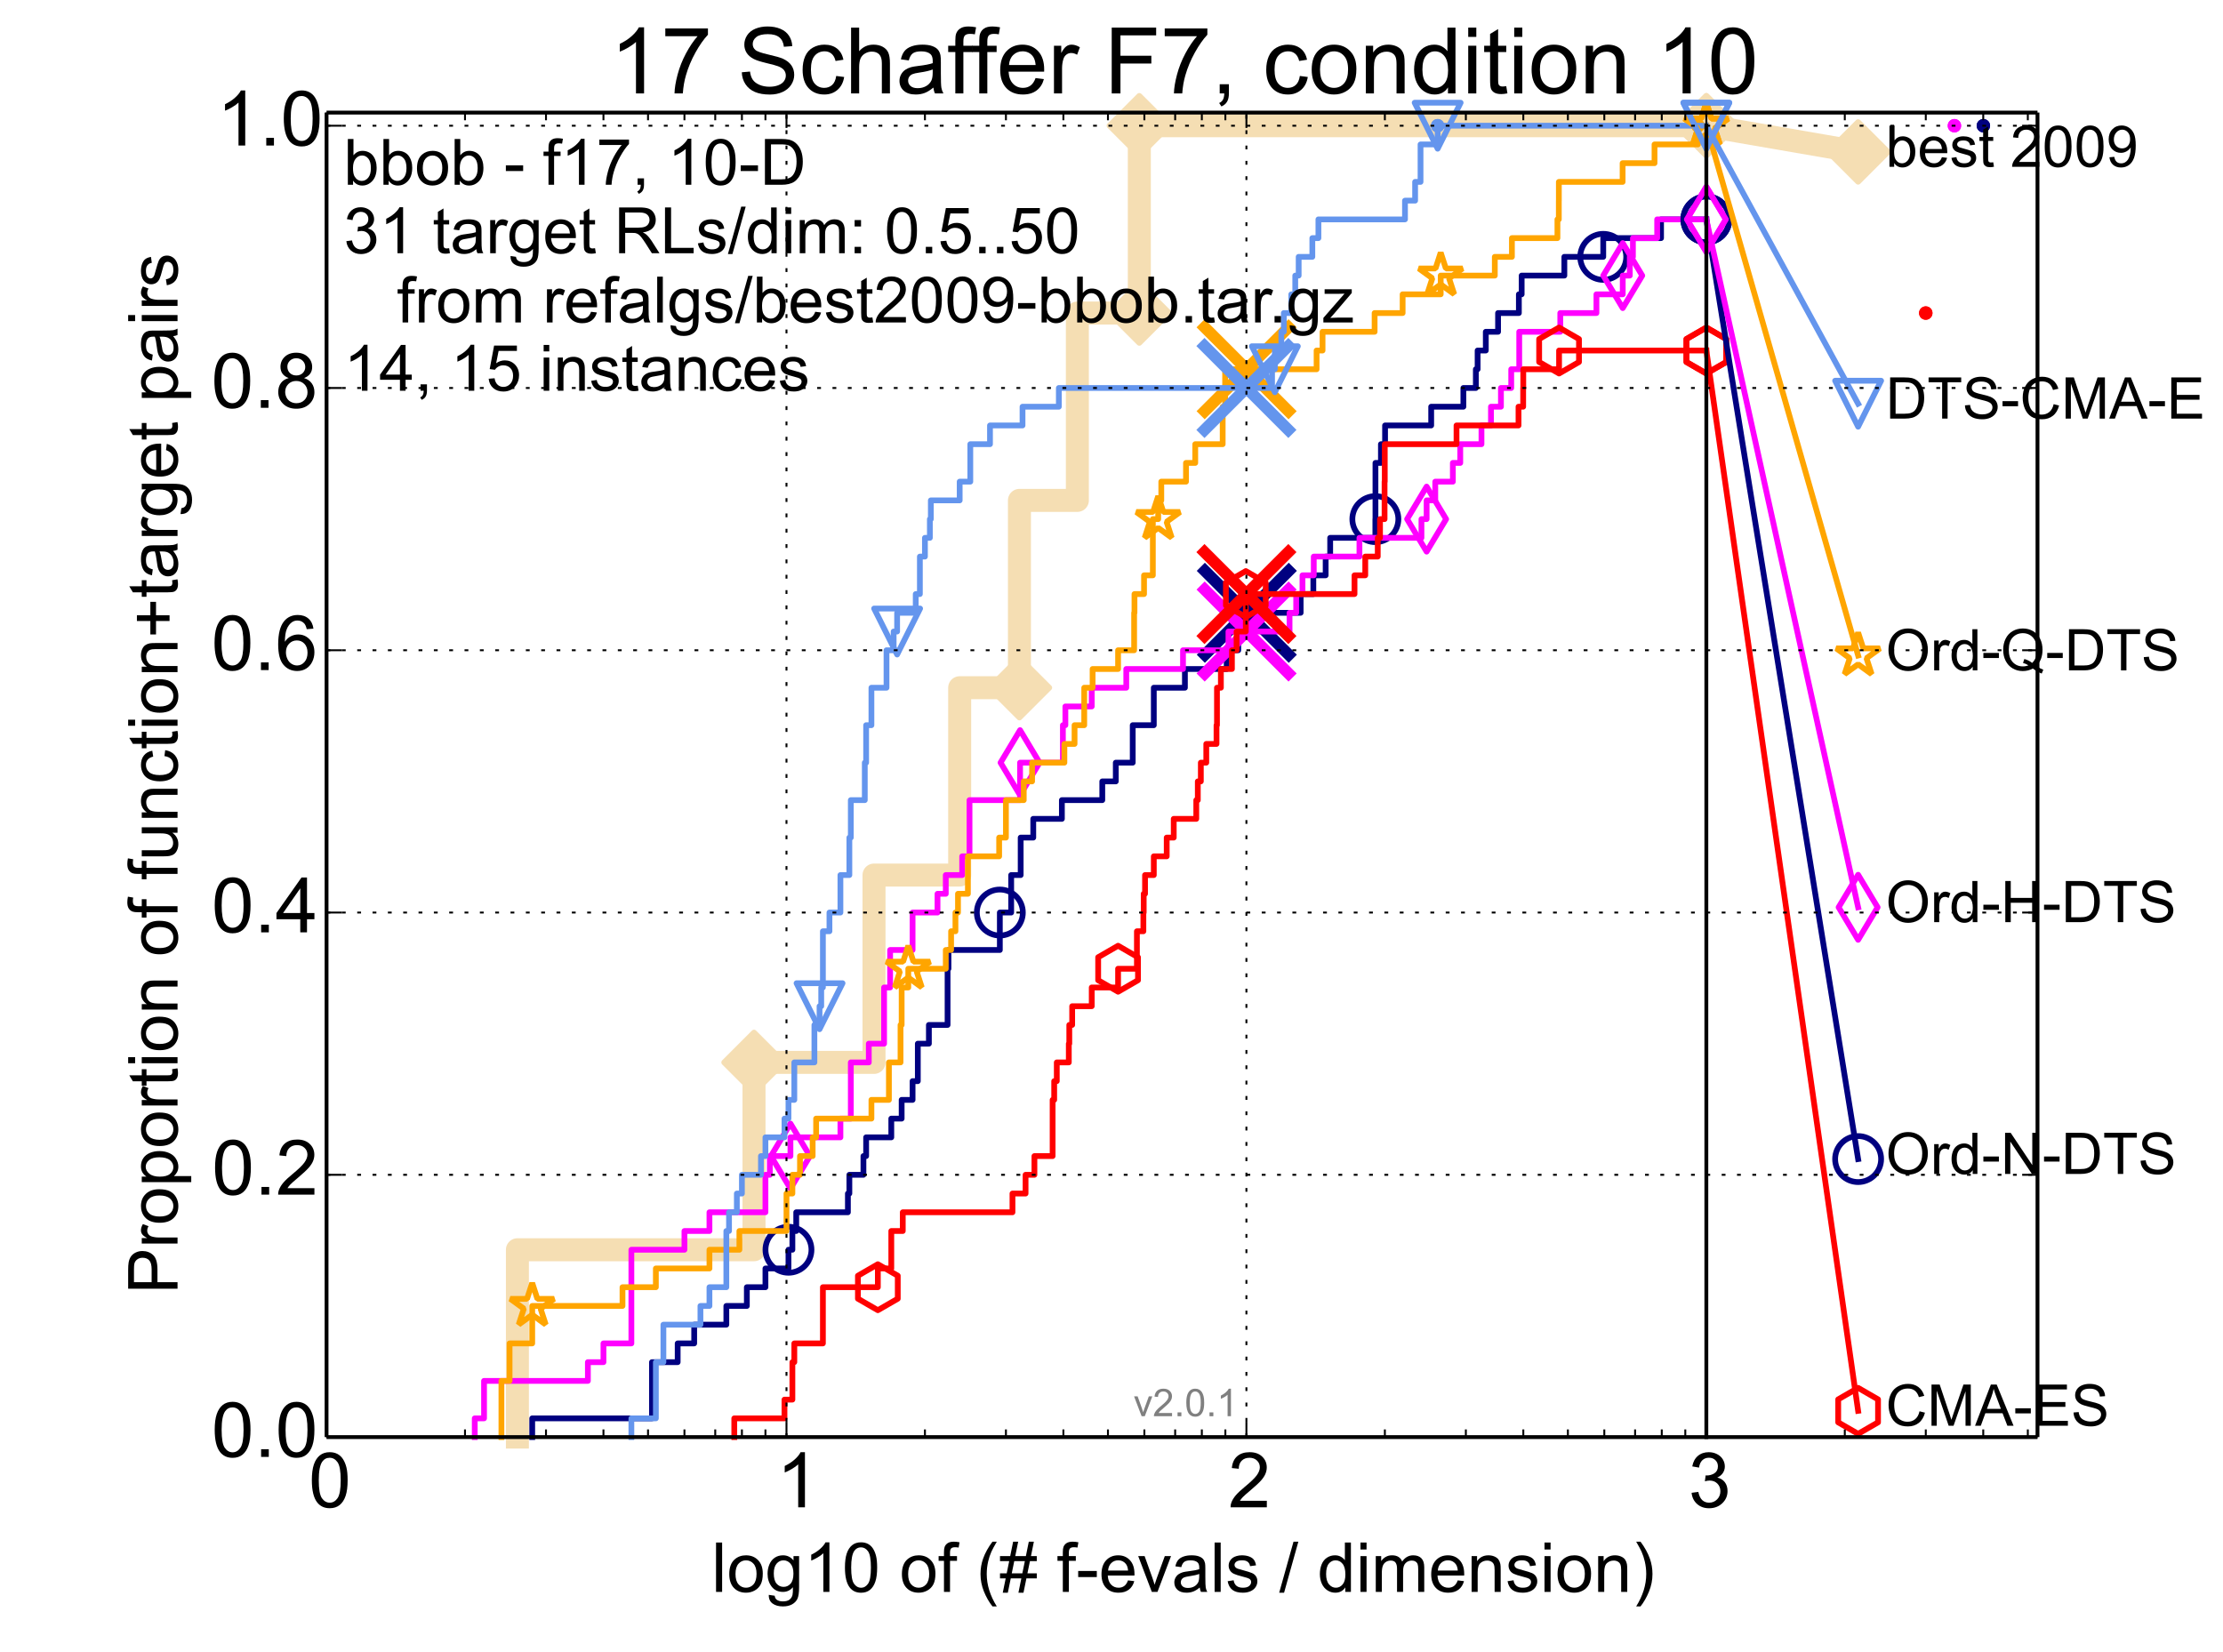 <?xml version="1.0" encoding="utf-8" standalone="no"?>
<!DOCTYPE svg PUBLIC "-//W3C//DTD SVG 1.1//EN"
  "http://www.w3.org/Graphics/SVG/1.1/DTD/svg11.dtd">
<!-- Created with matplotlib (http://matplotlib.org/) -->
<svg height="431pt" version="1.1" viewBox="0 0 580 431" width="580pt" xmlns="http://www.w3.org/2000/svg" xmlns:xlink="http://www.w3.org/1999/xlink">
 <defs>
  <style type="text/css">
*{stroke-linecap:butt;stroke-linejoin:round;}
  </style>
 </defs>
 <g id="figure_1">
  <g id="patch_1">
   <path d="
M0 431.379
L580.563 431.379
L580.563 0
L0 0
z
" style="fill:#ffffff;"/>
  </g>
  <g id="axes_1">
   <g id="patch_2">
    <path d="
M85.2 374.979
L531.6 374.979
L531.6 29.379
L85.2 29.379
z
" style="fill:#ffffff;"/>
   </g>
   <g id="line2d_1">
    <path d="
M134.997 374.979
L134.997 326.096
L196.73 326.096
L196.73 277.214
L228.04 277.214
L228.04 228.331
L250.389 228.331
L250.389 179.448
L265.981 179.448
L265.981 130.566
L281.095 130.566
L281.095 81.683
L297.259 81.683
L297.259 32.8
L445.2 32.8" style="fill:none;stroke:#f5deb3;stroke-linecap:square;stroke-width:6;"/>
   </g>
   <g id="line2d_2"/>
   <g id="line2d_3">
    <path d="
M445.2 32.8
L484.8 39.644" style="fill:none;stroke:#f5deb3;stroke-linecap:square;stroke-width:6;"/>
    <defs>
     <path d="
M-6.10623e-16 7.778
L7.778 0
L1.16573e-15 -7.778
L-7.778 -1.77636e-15
z
" id="m2c936259e7" style="stroke:#f5deb3;stroke-linejoin:miter;stroke-width:1.5;"/>
    </defs>
    <g>
     <use style="fill:#f5deb3;stroke:#f5deb3;stroke-linejoin:miter;stroke-width:1.5;" x="445.2" xlink:href="#m2c936259e7" y="32.801"/>
     <use style="fill:#f5deb3;stroke:#f5deb3;stroke-linejoin:miter;stroke-width:1.5;" x="484.8" xlink:href="#m2c936259e7" y="39.644"/>
    </g>
   </g>
   <g id="line2d_4">
    <defs>
     <path d="
M0 1.5
C0.398 1.5 0.779 1.342 1.061 1.061
C1.342 0.779 1.5 0.398 1.5 0
C1.5 -0.398 1.342 -0.779 1.061 -1.061
C0.779 -1.342 0.398 -1.5 0 -1.5
C-0.398 -1.5 -0.779 -1.342 -1.061 -1.061
C-1.342 -0.779 -1.5 -0.398 -1.5 0
C-1.5 0.398 -1.342 0.779 -1.061 1.061
C-0.779 1.342 -0.398 1.5 0 1.5
z
" id="m68ae1779e3" style="stroke:#f5deb3;stroke-width:0.5;"/>
    </defs>
    <g>
     <use style="fill:#f5deb3;stroke:#f5deb3;stroke-width:0.5;" x="297.259" xlink:href="#m68ae1779e3" y="32.801"/>
     <use style="fill:#f5deb3;stroke:#f5deb3;stroke-width:0.5;" x="297.259" xlink:href="#m68ae1779e3" y="32.801"/>
    </g>
   </g>
   <g id="line2d_5">
    <g>
     <use style="fill:#f5deb3;stroke:#f5deb3;stroke-linejoin:miter;stroke-width:1.5;" x="196.73" xlink:href="#m2c936259e7" y="277.214"/>
     <use style="fill:#f5deb3;stroke:#f5deb3;stroke-linejoin:miter;stroke-width:1.5;" x="265.981" xlink:href="#m2c936259e7" y="179.448"/>
     <use style="fill:#f5deb3;stroke:#f5deb3;stroke-linejoin:miter;stroke-width:1.5;" x="297.259" xlink:href="#m2c936259e7" y="81.683"/>
     <use style="fill:#f5deb3;stroke:#f5deb3;stroke-linejoin:miter;stroke-width:1.5;" x="297.259" xlink:href="#m2c936259e7" y="32.801"/>
     <use style="fill:#f5deb3;stroke:#f5deb3;stroke-linejoin:miter;stroke-width:1.5;" x="445.2" xlink:href="#m2c936259e7" y="32.801"/>
    </g>
   </g>
   <g id="line2d_6">
    <defs>
     <path d="
M0 1.5
C0.398 1.5 0.779 1.342 1.061 1.061
C1.342 0.779 1.5 0.398 1.5 0
C1.5 -0.398 1.342 -0.779 1.061 -1.061
C0.779 -1.342 0.398 -1.5 0 -1.5
C-0.398 -1.5 -0.779 -1.342 -1.061 -1.061
C-1.342 -0.779 -1.5 -0.398 -1.5 0
C-1.5 0.398 -1.342 0.779 -1.061 1.061
C-0.779 1.342 -0.398 1.5 0 1.5
z
" id="ma8fc8663ec" style="stroke:#000080;stroke-width:0.5;"/>
    </defs>
    <g>
     <use style="fill:#000080;stroke:#000080;stroke-width:0.5;" x="517.477" xlink:href="#ma8fc8663ec" y="32.801"/>
     <use style="fill:#000080;stroke:#000080;stroke-width:0.5;" x="517.477" xlink:href="#ma8fc8663ec" y="32.801"/>
    </g>
   </g>
   <g id="line2d_7">
    <path d="
M138.859 374.979
L138.859 370.09
L170.108 370.09
L170.108 355.426
L176.811 355.426
L176.811 350.537
L181.121 350.537
L181.121 345.649
L189.508 345.649
L189.508 340.761
L194.858 340.761
L194.858 335.873
L199.709 335.873
L199.709 330.984
L205.719 330.984
L205.719 326.096
L206.74 326.096
L206.74 321.208
L207.743 321.208
L207.743 316.32
L221.225 316.32
L221.225 311.431
L221.606 311.431
L221.606 306.543
L225.278 306.543
L225.278 301.655
L225.982 301.655
L225.982 296.767
L232.546 296.767
L232.546 291.878
L235.25 291.878
L235.25 286.99
L238.099 286.99
L238.099 282.102
L239.467 282.102
L239.467 272.325
L242.356 272.325
L242.356 267.437
L247.23 267.437
L247.23 252.772
L247.462 252.772
L247.462 247.884
L260.867 247.884
L260.867 238.107
L263.826 238.107
L263.826 228.331
L266.304 228.331
L266.304 218.554
L269.587 218.554
L269.587 213.666
L277.055 213.666
L277.055 208.778
L287.596 208.778
L287.596 203.89
L291.12 203.89
L291.12 199.001
L295.538 199.001
L295.538 189.225
L301.038 189.225
L301.038 179.448
L309.154 179.448
L309.154 174.56
L320.055 174.56
L320.055 169.672
L323.073 169.672
L323.073 159.895
L339.352 159.895
L339.352 155.007
L342.661 155.007
L342.661 150.119
L345.877 150.119
L345.877 145.231
L347.056 145.231
L347.056 140.342
L358.842 140.342
L358.842 135.454
L358.869 135.454
L358.869 120.789
L360.297 120.789
L360.297 115.901
L361.376 115.901
L361.376 111.013
L373.409 111.013
L373.409 106.124
L381.808 106.124
L381.808 101.236
L385.063 101.236
L385.063 96.348
L385.524 96.348
L385.524 91.46
L387.658 91.46
L387.658 86.571
L390.859 86.571
L390.859 81.683
L396.288 81.683
L396.288 76.795
L397.015 76.795
L397.015 71.907
L408.151 71.907
L408.151 67.018
L418.299 67.018
L418.299 62.13
L433.382 62.13
L433.382 57.242
L445.2 57.242" style="fill:none;stroke:#000080;stroke-linecap:square;stroke-width:1.5;"/>
   </g>
   <g id="line2d_8">
    <defs>
     <path d="
M0 6
C1.591 6 3.117 5.368 4.243 4.243
C5.368 3.117 6 1.591 6 0
C6 -1.591 5.368 -3.117 4.243 -4.243
C3.117 -5.368 1.591 -6 0 -6
C-1.591 -6 -3.117 -5.368 -4.243 -4.243
C-5.368 -3.117 -6 -1.591 -6 0
C-6 1.591 -5.368 3.117 -4.243 4.243
C-3.117 5.368 -1.591 6 0 6
z
" id="mae466deef1" style="stroke:#000080;stroke-width:1.5;"/>
    </defs>
    <g>
     <use style="fill:none;stroke:#000080;stroke-width:1.5;" x="205.719" xlink:href="#mae466deef1" y="326.096"/>
     <use style="fill:none;stroke:#000080;stroke-width:1.5;" x="260.867" xlink:href="#mae466deef1" y="238.107"/>
     <use style="fill:none;stroke:#000080;stroke-width:1.5;" x="358.842" xlink:href="#mae466deef1" y="135.454"/>
     <use style="fill:none;stroke:#000080;stroke-width:1.5;" x="418.299" xlink:href="#mae466deef1" y="67.018"/>
     <use style="fill:none;stroke:#000080;stroke-width:1.5;" x="445.2" xlink:href="#mae466deef1" y="57.242"/>
    </g>
   </g>
   <g id="line2d_9"/>
   <g id="line2d_10">
    <path clip-path="url(#p3ba9a249c8)" d="
M325.304 159.895" style="fill:none;stroke:#000080;stroke-linecap:square;"/>
    <defs>
     <path d="
M-12 12
L12 -12
M-12 -12
L12 12" id="me286a5a777" style="stroke:#000080;stroke-width:3;"/>
    </defs>
    <g clip-path="url(#p3ba9a249c8)">
     <use style="fill:#000080;stroke:#000080;stroke-width:3;" x="325.304" xlink:href="#me286a5a777" y="159.895"/>
    </g>
   </g>
   <g id="line2d_11">
    <defs>
     <path d="
M0 1.5
C0.398 1.5 0.779 1.342 1.061 1.061
C1.342 0.779 1.5 0.398 1.5 0
C1.5 -0.398 1.342 -0.779 1.061 -1.061
C0.779 -1.342 0.398 -1.5 0 -1.5
C-0.398 -1.5 -0.779 -1.342 -1.061 -1.061
C-1.342 -0.779 -1.5 -0.398 -1.5 0
C-1.5 0.398 -1.342 0.779 -1.061 1.061
C-0.779 1.342 -0.398 1.5 0 1.5
z
" id="m62d5190e8e" style="stroke:#ff00ff;stroke-width:0.5;"/>
    </defs>
    <g>
     <use style="fill:#ff00ff;stroke:#ff00ff;stroke-width:0.5;" x="509.925" xlink:href="#m62d5190e8e" y="32.801"/>
     <use style="fill:#ff00ff;stroke:#ff00ff;stroke-width:0.5;" x="509.925" xlink:href="#m62d5190e8e" y="32.801"/>
    </g>
   </g>
   <g id="line2d_12">
    <path d="
M123.866 374.979
L123.866 370.09
L126.291 370.09
L126.291 360.314
L153.384 360.314
L153.384 355.426
L157.447 355.426
L157.447 350.537
L164.731 350.537
L164.731 326.096
L178.578 326.096
L178.578 321.208
L185.101 321.208
L185.101 316.32
L199.709 316.32
L199.709 306.543
L200.855 306.543
L200.855 301.655
L206.232 301.655
L206.232 296.767
L219.273 296.767
L219.273 291.878
L221.985 291.878
L221.985 277.214
L226.677 277.214
L226.677 272.325
L230.663 272.325
L230.663 257.661
L232.237 257.661
L232.237 247.884
L238.099 247.884
L238.099 238.107
L244.606 238.107
L244.606 233.219
L246.762 233.219
L246.762 228.331
L251.042 228.331
L251.042 223.443
L252.953 223.443
L252.953 208.778
L266.143 208.778
L266.143 199.001
L277.317 199.001
L277.317 189.225
L277.966 189.225
L277.966 184.337
L284.844 184.337
L284.844 179.448
L293.854 179.448
L293.854 174.56
L308.656 174.56
L308.656 169.672
L320.514 169.672
L320.514 164.784
L336.453 164.784
L336.453 159.895
L338.187 159.895
L338.187 155.007
L339.827 155.007
L339.827 150.119
L342.773 150.119
L342.773 145.231
L354.691 145.231
L354.691 140.342
L370.869 140.342
L370.869 135.454
L372.218 135.454
L372.218 130.566
L374.473 130.566
L374.473 125.677
L379.063 125.677
L379.063 120.789
L380.992 120.789
L380.992 115.901
L386.53 115.901
L386.53 111.013
L389.008 111.013
L389.008 106.124
L391.608 106.124
L391.608 101.236
L394.292 101.236
L394.292 96.348
L396.381 96.348
L396.381 86.571
L407.09 86.571
L407.09 81.683
L416.523 81.683
L416.523 76.795
L423.387 76.795
L423.387 71.907
L425.224 71.907
L425.224 67.018
L426.043 67.018
L426.043 62.13
L432.371 62.13
L432.371 57.242
L445.2 57.242" style="fill:none;stroke:#ff00ff;stroke-linecap:square;stroke-width:1.5;"/>
   </g>
   <g id="line2d_13">
    <defs>
     <path d="
M-3.9968e-16 8.485
L5.091 0
L4.88498e-16 -8.485
L-5.091 -1.77636e-15
z
" id="mf6640c921f" style="stroke:#ff00ff;stroke-linejoin:miter;stroke-width:1.5;"/>
    </defs>
    <g>
     <use style="fill:none;stroke:#ff00ff;stroke-linejoin:miter;stroke-width:1.5;" x="206.232" xlink:href="#mf6640c921f" y="301.655"/>
     <use style="fill:none;stroke:#ff00ff;stroke-linejoin:miter;stroke-width:1.5;" x="266.143" xlink:href="#mf6640c921f" y="199.001"/>
     <use style="fill:none;stroke:#ff00ff;stroke-linejoin:miter;stroke-width:1.5;" x="372.218" xlink:href="#mf6640c921f" y="135.454"/>
     <use style="fill:none;stroke:#ff00ff;stroke-linejoin:miter;stroke-width:1.5;" x="423.387" xlink:href="#mf6640c921f" y="71.907"/>
     <use style="fill:none;stroke:#ff00ff;stroke-linejoin:miter;stroke-width:1.5;" x="445.2" xlink:href="#mf6640c921f" y="57.242"/>
    </g>
   </g>
   <g id="line2d_14"/>
   <g id="line2d_15">
    <path clip-path="url(#p3ba9a249c8)" d="
M325.252 164.784" style="fill:none;stroke:#ff00ff;stroke-linecap:square;"/>
    <defs>
     <path d="
M-12 12
L12 -12
M-12 -12
L12 12" id="m86aa83dd4c" style="stroke:#ff00ff;stroke-width:3;"/>
    </defs>
    <g clip-path="url(#p3ba9a249c8)">
     <use style="fill:#ff00ff;stroke:#ff00ff;stroke-width:3;" x="325.252" xlink:href="#m86aa83dd4c" y="164.784"/>
    </g>
   </g>
   <g id="line2d_16">
    <defs>
     <path d="
M0 1.5
C0.398 1.5 0.779 1.342 1.061 1.061
C1.342 0.779 1.5 0.398 1.5 0
C1.5 -0.398 1.342 -0.779 1.061 -1.061
C0.779 -1.342 0.398 -1.5 0 -1.5
C-0.398 -1.5 -0.779 -1.342 -1.061 -1.061
C-1.342 -0.779 -1.5 -0.398 -1.5 0
C-1.5 0.398 -1.342 0.779 -1.061 1.061
C-0.779 1.342 -0.398 1.5 0 1.5
z
" id="m3747452efa" style="stroke:#ffa500;stroke-width:0.5;"/>
    </defs>
    <g>
     <use style="fill:#ffa500;stroke:#ffa500;stroke-width:0.5;" x="442.996" xlink:href="#m3747452efa" y="32.801"/>
     <use style="fill:#ffa500;stroke:#ffa500;stroke-width:0.5;" x="442.996" xlink:href="#m3747452efa" y="32.801"/>
    </g>
   </g>
   <g id="line2d_17">
    <path d="
M130.825 374.979
L130.825 360.314
L132.953 360.314
L132.953 350.537
L138.859 350.537
L138.859 340.761
L162.414 340.761
L162.414 335.873
L171.12 335.873
L171.12 330.984
L185.101 330.984
L185.101 326.096
L192.915 326.096
L192.915 321.208
L205.2 321.208
L205.2 311.431
L206.74 311.431
L206.74 306.543
L208.726 306.543
L208.726 301.655
L212.029 301.655
L212.029 296.767
L212.935 296.767
L212.935 291.878
L227.363 291.878
L227.363 286.99
L231.926 286.99
L231.926 277.214
L234.957 277.214
L234.957 267.437
L235.25 267.437
L235.25 257.661
L236.978 257.661
L236.978 252.772
L246.762 252.772
L246.762 247.884
L248.152 247.884
L248.152 242.996
L249.283 242.996
L249.283 238.107
L249.949 238.107
L249.949 233.219
L252.534 233.219
L252.534 223.443
L260.688 223.443
L260.688 218.554
L262.455 218.554
L262.455 208.778
L267.105 208.778
L267.105 203.89
L269.283 203.89
L269.283 199.001
L277.707 199.001
L277.707 194.113
L280.361 194.113
L280.361 189.225
L282.886 189.225
L282.886 179.448
L285.07 179.448
L285.07 174.56
L291.718 174.56
L291.718 169.672
L295.905 169.672
L295.905 159.895
L295.996 159.895
L295.996 155.007
L298.491 155.007
L298.491 150.119
L300.789 150.119
L300.789 135.454
L302.185 135.454
L302.185 130.566
L302.99 130.566
L302.99 125.677
L309.437 125.677
L309.437 120.789
L311.849 120.789
L311.849 115.901
L319.01 115.901
L319.01 106.124
L319.651 106.124
L319.651 96.348
L343.511 96.348
L343.511 91.46
L345.065 91.46
L345.065 86.571
L358.65 86.571
L358.65 81.683
L365.958 81.683
L365.958 76.795
L375.891 76.795
L375.891 71.907
L390.009 71.907
L390.009 67.018
L394.471 67.018
L394.471 62.13
L406.348 62.13
L406.348 57.242
L406.71 57.242
L406.71 52.354
L406.72 52.354
L406.72 47.465
L423.355 47.465
L423.355 42.577
L431.68 42.577
L431.68 37.689
L442.996 37.689
L442.996 32.8
L445.2 32.8" style="fill:none;stroke:#ffa500;stroke-linecap:square;stroke-width:1.5;"/>
   </g>
   <g id="line2d_18">
    <defs>
     <path d="
M3.67394e-16 -6
L-1.347 -1.854
L-5.706 -1.854
L-2.18 0.708
L-3.527 4.854
L-4.20996e-16 2.292
L3.527 4.854
L2.18 0.708
L5.706 -1.854
L1.347 -1.854
z
" id="m73d367cfb6" style="stroke:#ffa500;stroke-linejoin:bevel;stroke-width:1.5;"/>
    </defs>
    <g>
     <use style="fill:none;stroke:#ffa500;stroke-linejoin:bevel;stroke-width:1.5;" x="138.859" xlink:href="#m73d367cfb6" y="340.761"/>
     <use style="fill:none;stroke:#ffa500;stroke-linejoin:bevel;stroke-width:1.5;" x="236.978" xlink:href="#m73d367cfb6" y="252.772"/>
     <use style="fill:none;stroke:#ffa500;stroke-linejoin:bevel;stroke-width:1.5;" x="302.185" xlink:href="#m73d367cfb6" y="135.454"/>
     <use style="fill:none;stroke:#ffa500;stroke-linejoin:bevel;stroke-width:1.5;" x="375.891" xlink:href="#m73d367cfb6" y="71.907"/>
     <use style="fill:none;stroke:#ffa500;stroke-linejoin:bevel;stroke-width:1.5;" x="445.2" xlink:href="#m73d367cfb6" y="32.801"/>
    </g>
   </g>
   <g id="line2d_19"/>
   <g id="line2d_20">
    <path clip-path="url(#p3ba9a249c8)" d="
M325.252 96.348" style="fill:none;stroke:#ffa500;stroke-linecap:square;"/>
    <defs>
     <path d="
M-12 12
L12 -12
M-12 -12
L12 12" id="m5a4593f4cb" style="stroke:#ffa500;stroke-width:3;"/>
    </defs>
    <g clip-path="url(#p3ba9a249c8)">
     <use style="fill:#ffa500;stroke:#ffa500;stroke-width:3;" x="325.252" xlink:href="#m5a4593f4cb" y="96.348"/>
    </g>
   </g>
   <g id="line2d_21">
    <defs>
     <path d="
M0 1.5
C0.398 1.5 0.779 1.342 1.061 1.061
C1.342 0.779 1.5 0.398 1.5 0
C1.5 -0.398 1.342 -0.779 1.061 -1.061
C0.779 -1.342 0.398 -1.5 0 -1.5
C-0.398 -1.5 -0.779 -1.342 -1.061 -1.061
C-1.342 -0.779 -1.5 -0.398 -1.5 0
C-1.5 0.398 -1.342 0.779 -1.061 1.061
C-0.779 1.342 -0.398 1.5 0 1.5
z
" id="m03dd694df9" style="stroke:#6495ed;stroke-width:0.5;"/>
    </defs>
    <g>
     <use style="fill:#6495ed;stroke:#6495ed;stroke-width:0.5;" x="375.097" xlink:href="#m03dd694df9" y="32.801"/>
     <use style="fill:#6495ed;stroke:#6495ed;stroke-width:0.5;" x="375.097" xlink:href="#m03dd694df9" y="32.801"/>
    </g>
   </g>
   <g id="line2d_22">
    <path d="
M164.731 374.979
L164.731 370.09
L171.12 370.09
L171.12 355.426
L173.087 355.426
L173.087 345.649
L182.75 345.649
L182.75 340.761
L185.101 340.761
L185.101 335.873
L189.508 335.873
L189.508 321.208
L190.207 321.208
L190.207 316.32
L192.251 316.32
L192.251 311.431
L193.571 311.431
L193.571 306.543
L198.538 306.543
L198.538 301.655
L199.709 301.655
L199.709 296.767
L204.676 296.767
L204.676 291.878
L205.719 291.878
L205.719 286.99
L207.244 286.99
L207.244 277.214
L212.484 277.214
L212.484 267.437
L213.826 267.437
L213.826 262.549
L214.266 262.549
L214.266 257.661
L214.702 257.661
L214.702 242.996
L216.411 242.996
L216.411 238.107
L219.273 238.107
L219.273 228.331
L221.606 228.331
L221.606 218.554
L221.985 218.554
L221.985 208.778
L225.631 208.778
L225.631 199.001
L225.982 199.001
L225.982 189.225
L227.363 189.225
L227.363 179.448
L231.298 179.448
L231.298 169.672
L233.16 169.672
L233.16 164.784
L234.066 164.784
L234.066 159.895
L238.924 159.895
L238.924 155.007
L240.004 155.007
L240.004 145.231
L241.324 145.231
L241.324 140.342
L242.61 140.342
L242.61 135.454
L242.864 135.454
L242.864 130.566
L250.389 130.566
L250.389 125.677
L253.161 125.677
L253.161 115.901
L258.298 115.901
L258.298 111.013
L266.786 111.013
L266.786 106.124
L276.261 106.124
L276.261 101.236
L331.891 101.236
L331.891 96.348
L332.62 96.348
L332.62 91.46
L334.309 91.46
L334.309 86.571
L334.962 86.571
L334.962 81.683
L336.913 81.683
L336.913 76.795
L337.943 76.795
L337.943 71.907
L338.833 71.907
L338.833 67.018
L342.399 67.018
L342.399 62.13
L343.986 62.13
L343.986 57.242
L366.574 57.242
L366.574 52.354
L369.216 52.354
L369.216 47.465
L370.63 47.465
L370.63 37.689
L375.097 37.689
L375.097 32.8
L445.2 32.8" style="fill:none;stroke:#6495ed;stroke-linecap:square;stroke-width:1.5;"/>
   </g>
   <g id="line2d_23">
    <defs>
     <path d="
M-7.34788e-16 6
L6 -6
L-6 -6
z
" id="md7b19447de" style="stroke:#6495ed;stroke-linejoin:miter;stroke-width:1.5;"/>
    </defs>
    <g>
     <use style="fill:none;stroke:#6495ed;stroke-linejoin:miter;stroke-width:1.5;" x="213.826" xlink:href="#md7b19447de" y="262.549"/>
     <use style="fill:none;stroke:#6495ed;stroke-linejoin:miter;stroke-width:1.5;" x="234.066" xlink:href="#md7b19447de" y="164.784"/>
     <use style="fill:none;stroke:#6495ed;stroke-linejoin:miter;stroke-width:1.5;" x="332.62" xlink:href="#md7b19447de" y="96.348"/>
     <use style="fill:none;stroke:#6495ed;stroke-linejoin:miter;stroke-width:1.5;" x="375.097" xlink:href="#md7b19447de" y="32.801"/>
     <use style="fill:none;stroke:#6495ed;stroke-linejoin:miter;stroke-width:1.5;" x="445.2" xlink:href="#md7b19447de" y="32.801"/>
    </g>
   </g>
   <g id="line2d_24"/>
   <g id="line2d_25">
    <path clip-path="url(#p3ba9a249c8)" d="
M325.2 101.236" style="fill:none;stroke:#6495ed;stroke-linecap:square;"/>
    <defs>
     <path d="
M-12 12
L12 -12
M-12 -12
L12 12" id="mdd39a44969" style="stroke:#6495ed;stroke-width:3;"/>
    </defs>
    <g clip-path="url(#p3ba9a249c8)">
     <use style="fill:#6495ed;stroke:#6495ed;stroke-width:3;" x="325.2" xlink:href="#mdd39a44969" y="101.236"/>
    </g>
   </g>
   <g id="line2d_26">
    <defs>
     <path d="
M0 1.5
C0.398 1.5 0.779 1.342 1.061 1.061
C1.342 0.779 1.5 0.398 1.5 0
C1.5 -0.398 1.342 -0.779 1.061 -1.061
C0.779 -1.342 0.398 -1.5 0 -1.5
C-0.398 -1.5 -0.779 -1.342 -1.061 -1.061
C-1.342 -0.779 -1.5 -0.398 -1.5 0
C-1.5 0.398 -1.342 0.779 -1.061 1.061
C-0.779 1.342 -0.398 1.5 0 1.5
z
" id="ma07bdd5909" style="stroke:#ff0000;stroke-width:0.5;"/>
    </defs>
    <g>
     <use style="fill:#ff0000;stroke:#ff0000;stroke-width:0.5;" x="502.449" xlink:href="#ma07bdd5909" y="81.683"/>
     <use style="fill:#ff0000;stroke:#ff0000;stroke-width:0.5;" x="502.449" xlink:href="#ma07bdd5909" y="81.683"/>
    </g>
   </g>
   <g id="line2d_27">
    <path d="
M191.579 374.979
L191.579 370.09
L204.676 370.09
L204.676 365.202
L206.74 365.202
L206.74 355.426
L207.244 355.426
L207.244 350.537
L214.702 350.537
L214.702 335.873
L229.039 335.873
L229.039 330.984
L232.546 330.984
L232.546 321.208
L235.542 321.208
L235.542 316.32
L264.163 316.32
L264.163 311.431
L267.579 311.431
L267.579 306.543
L269.889 306.543
L269.889 301.655
L274.637 301.655
L274.637 286.99
L275.048 286.99
L275.048 282.102
L275.725 282.102
L275.725 277.214
L278.861 277.214
L278.861 272.325
L278.988 272.325
L278.988 267.437
L279.741 267.437
L279.741 262.549
L284.844 262.549
L284.844 257.661
L291.718 257.661
L291.718 252.772
L296.631 252.772
L296.631 242.996
L298.317 242.996
L298.317 238.107
L298.404 238.107
L298.404 233.219
L298.752 233.219
L298.752 228.331
L301.038 228.331
L301.038 223.443
L304.407 223.443
L304.407 218.554
L306.238 218.554
L306.238 213.666
L312.118 213.666
L312.118 208.778
L312.518 208.778
L312.518 203.89
L313.31 203.89
L313.31 199.001
L314.73 199.001
L314.73 194.113
L317.4 194.113
L317.4 189.225
L317.521 189.225
L317.521 179.448
L318.538 179.448
L318.538 174.56
L321.418 174.56
L321.418 169.672
L322.636 169.672
L322.636 164.784
L325.043 164.784
L325.043 155.007
L353.403 155.007
L353.403 150.119
L356.208 150.119
L356.208 145.231
L359.467 145.231
L359.467 140.342
L360.058 140.342
L360.058 135.454
L361.245 135.454
L361.245 125.677
L361.298 125.677
L361.298 115.901
L380.019 115.901
L380.019 111.013
L396.195 111.013
L396.195 106.124
L397.408 106.124
L397.408 101.236
L397.434 101.236
L397.434 96.348
L406.775 96.348
L406.775 91.46
L445.2 91.46" style="fill:none;stroke:#ff0000;stroke-linecap:square;stroke-width:1.5;"/>
   </g>
   <g id="line2d_28">
    <defs>
     <path d="
M3.67394e-16 -6
L-5.196 -3
L-5.196 3
L-1.10218e-15 6
L5.196 3
L5.196 -3
z
" id="m98e028c2bf" style="stroke:#ff0000;stroke-linejoin:miter;stroke-width:1.5;"/>
    </defs>
    <g>
     <use style="fill:none;stroke:#ff0000;stroke-linejoin:miter;stroke-width:1.5;" x="229.039" xlink:href="#m98e028c2bf" y="335.873"/>
     <use style="fill:none;stroke:#ff0000;stroke-linejoin:miter;stroke-width:1.5;" x="291.718" xlink:href="#m98e028c2bf" y="252.772"/>
     <use style="fill:none;stroke:#ff0000;stroke-linejoin:miter;stroke-width:1.5;" x="325.043" xlink:href="#m98e028c2bf" y="155.007"/>
     <use style="fill:none;stroke:#ff0000;stroke-linejoin:miter;stroke-width:1.5;" x="406.775" xlink:href="#m98e028c2bf" y="91.46"/>
     <use style="fill:none;stroke:#ff0000;stroke-linejoin:miter;stroke-width:1.5;" x="445.2" xlink:href="#m98e028c2bf" y="91.46"/>
    </g>
   </g>
   <g id="line2d_29"/>
   <g id="line2d_30">
    <path clip-path="url(#p3ba9a249c8)" d="
M325.2 155.007" style="fill:none;stroke:#ff0000;stroke-linecap:square;"/>
    <defs>
     <path d="
M-12 12
L12 -12
M-12 -12
L12 12" id="m4e2b024d89" style="stroke:#ff0000;stroke-width:3;"/>
    </defs>
    <g clip-path="url(#p3ba9a249c8)">
     <use style="fill:#ff0000;stroke:#ff0000;stroke-width:3;" x="325.2" xlink:href="#m4e2b024d89" y="155.007"/>
    </g>
   </g>
   <g id="line2d_31">
    <path d="
M445.2 91.46
L484.8 368.135" style="fill:none;stroke:#ff0000;stroke-linecap:square;stroke-width:1.5;"/>
    <g>
     <use style="fill:none;stroke:#ff0000;stroke-linejoin:miter;stroke-width:1.5;" x="445.2" xlink:href="#m98e028c2bf" y="91.46"/>
     <use style="fill:none;stroke:#ff0000;stroke-linejoin:miter;stroke-width:1.5;" x="484.8" xlink:href="#m98e028c2bf" y="368.135"/>
    </g>
   </g>
   <g id="line2d_32">
    <path d="
M445.2 57.242
L484.8 302.437" style="fill:none;stroke:#000080;stroke-linecap:square;stroke-width:1.5;"/>
    <g>
     <use style="fill:none;stroke:#000080;stroke-width:1.5;" x="445.2" xlink:href="#mae466deef1" y="57.242"/>
     <use style="fill:none;stroke:#000080;stroke-width:1.5;" x="484.8" xlink:href="#mae466deef1" y="302.437"/>
    </g>
   </g>
   <g id="line2d_33">
    <path d="
M445.2 57.242
L484.8 236.739" style="fill:none;stroke:#ff00ff;stroke-linecap:square;stroke-width:1.5;"/>
    <g>
     <use style="fill:none;stroke:#ff00ff;stroke-linejoin:miter;stroke-width:1.5;" x="445.2" xlink:href="#mf6640c921f" y="57.242"/>
     <use style="fill:none;stroke:#ff00ff;stroke-linejoin:miter;stroke-width:1.5;" x="484.8" xlink:href="#mf6640c921f" y="236.739"/>
    </g>
   </g>
   <g id="line2d_34">
    <path d="
M445.2 32.8
L484.8 171.041" style="fill:none;stroke:#ffa500;stroke-linecap:square;stroke-width:1.5;"/>
    <g>
     <use style="fill:none;stroke:#ffa500;stroke-linejoin:bevel;stroke-width:1.5;" x="445.2" xlink:href="#m73d367cfb6" y="32.801"/>
     <use style="fill:none;stroke:#ffa500;stroke-linejoin:bevel;stroke-width:1.5;" x="484.8" xlink:href="#m73d367cfb6" y="171.041"/>
    </g>
   </g>
   <g id="line2d_35">
    <path d="
M445.2 32.8
L484.8 105.342" style="fill:none;stroke:#6495ed;stroke-linecap:square;stroke-width:1.5;"/>
    <g>
     <use style="fill:none;stroke:#6495ed;stroke-linejoin:miter;stroke-width:1.5;" x="445.2" xlink:href="#md7b19447de" y="32.801"/>
     <use style="fill:none;stroke:#6495ed;stroke-linejoin:miter;stroke-width:1.5;" x="484.8" xlink:href="#md7b19447de" y="105.342"/>
    </g>
   </g>
   <g id="line2d_36">
    <path d="
M445.2 374.979
L445.2 32.8" style="fill:none;stroke:#000000;stroke-linecap:square;"/>
   </g>
   <g id="matplotlib.axis_1">
    <g id="xtick_1">
     <g id="line2d_37">
      <path clip-path="url(#p3ba9a249c8)" d="
M85.2 374.979
L85.2 29.379" style="fill:none;stroke:#000000;stroke-dasharray:1,3;stroke-dashoffset:0.0;stroke-width:0.5;"/>
     </g>
     <g id="line2d_38">
      <defs>
       <path d="
M0 0
L0 -4" id="m93b0483c22" style="stroke:#000000;stroke-width:0.5;"/>
      </defs>
      <g>
       <use style="stroke:#000000;stroke-width:0.5;" x="85.2" xlink:href="#m93b0483c22" y="374.979"/>
      </g>
     </g>
     <g id="line2d_39">
      <defs>
       <path d="
M0 0
L0 4" id="m741efc42ff" style="stroke:#000000;stroke-width:0.5;"/>
      </defs>
      <g>
       <use style="stroke:#000000;stroke-width:0.5;" x="85.2" xlink:href="#m741efc42ff" y="29.379"/>
      </g>
     </g>
     <g id="text_1">
      <!-- 0 -->
      <defs>
       <path d="
M4.156 35.297
Q4.156 48 6.766 55.734
Q9.375 63.484 14.516 67.672
Q19.672 71.875 27.484 71.875
Q33.25 71.875 37.594 69.547
Q41.938 67.234 44.766 62.859
Q47.609 58.5 49.219 52.219
Q50.828 45.953 50.828 35.297
Q50.828 22.703 48.234 14.969
Q45.656 7.234 40.5 3
Q35.359 -1.219 27.484 -1.219
Q17.141 -1.219 11.234 6.203
Q4.156 15.141 4.156 35.297
M13.188 35.297
Q13.188 17.672 17.312 11.828
Q21.438 6 27.484 6
Q33.547 6 37.672 11.859
Q41.797 17.719 41.797 35.297
Q41.797 52.984 37.672 58.781
Q33.547 64.594 27.391 64.594
Q21.344 64.594 17.719 59.469
Q13.188 52.938 13.188 35.297" id="ArialMT-30"/>
      </defs>
      <g transform="translate(80.533 393.294)scale(0.2 -0.2)">
       <use xlink:href="#ArialMT-30"/>
      </g>
     </g>
    </g>
    <g id="xtick_2">
     <g id="line2d_40">
      <path clip-path="url(#p3ba9a249c8)" d="
M205.2 374.979
L205.2 29.379" style="fill:none;stroke:#000000;stroke-dasharray:1,3;stroke-dashoffset:0.0;stroke-width:0.5;"/>
     </g>
     <g id="line2d_41">
      <g>
       <use style="stroke:#000000;stroke-width:0.5;" x="205.2" xlink:href="#m93b0483c22" y="374.979"/>
      </g>
     </g>
     <g id="line2d_42">
      <g>
       <use style="stroke:#000000;stroke-width:0.5;" x="205.2" xlink:href="#m741efc42ff" y="29.379"/>
      </g>
     </g>
     <g id="text_2">
      <!-- 1 -->
      <defs>
       <path d="
M37.25 0
L28.469 0
L28.469 56
Q25.297 52.984 20.141 49.953
Q14.984 46.922 10.891 45.406
L10.891 53.906
Q18.266 57.375 23.781 62.297
Q29.297 67.234 31.594 71.875
L37.25 71.875
z
" id="ArialMT-31"/>
      </defs>
      <g transform="translate(202.564 393.294)scale(0.2 -0.2)">
       <use xlink:href="#ArialMT-31"/>
      </g>
     </g>
    </g>
    <g id="xtick_3">
     <g id="line2d_43">
      <path clip-path="url(#p3ba9a249c8)" d="
M325.2 374.979
L325.2 29.379" style="fill:none;stroke:#000000;stroke-dasharray:1,3;stroke-dashoffset:0.0;stroke-width:0.5;"/>
     </g>
     <g id="line2d_44">
      <g>
       <use style="stroke:#000000;stroke-width:0.5;" x="325.2" xlink:href="#m93b0483c22" y="374.979"/>
      </g>
     </g>
     <g id="line2d_45">
      <g>
       <use style="stroke:#000000;stroke-width:0.5;" x="325.2" xlink:href="#m741efc42ff" y="29.379"/>
      </g>
     </g>
     <g id="text_3">
      <!-- 2 -->
      <defs>
       <path d="
M50.344 8.453
L50.344 0
L3.031 0
Q2.938 3.172 4.047 6.109
Q5.859 10.938 9.828 15.625
Q13.812 20.312 21.344 26.469
Q33.016 36.031 37.109 41.625
Q41.219 47.219 41.219 52.203
Q41.219 57.422 37.469 61
Q33.734 64.594 27.734 64.594
Q21.391 64.594 17.578 60.781
Q13.766 56.984 13.719 50.25
L4.688 51.172
Q5.609 61.281 11.656 66.578
Q17.719 71.875 27.938 71.875
Q38.234 71.875 44.234 66.156
Q50.25 60.453 50.25 52
Q50.25 47.703 48.484 43.547
Q46.734 39.406 42.656 34.812
Q38.578 30.219 29.109 22.219
Q21.188 15.578 18.938 13.203
Q16.703 10.844 15.234 8.453
z
" id="ArialMT-32"/>
      </defs>
      <g transform="translate(320.459 393.294)scale(0.2 -0.2)">
       <use xlink:href="#ArialMT-32"/>
      </g>
     </g>
    </g>
    <g id="xtick_4">
     <g id="line2d_46">
      <path clip-path="url(#p3ba9a249c8)" d="
M445.2 374.979
L445.2 29.379" style="fill:none;stroke:#000000;stroke-dasharray:1,3;stroke-dashoffset:0.0;stroke-width:0.5;"/>
     </g>
     <g id="line2d_47">
      <g>
       <use style="stroke:#000000;stroke-width:0.5;" x="445.2" xlink:href="#m93b0483c22" y="374.979"/>
      </g>
     </g>
     <g id="line2d_48">
      <g>
       <use style="stroke:#000000;stroke-width:0.5;" x="445.2" xlink:href="#m741efc42ff" y="29.379"/>
      </g>
     </g>
     <g id="text_4">
      <!-- 3 -->
      <defs>
       <path d="
M4.203 18.891
L12.984 20.062
Q14.5 12.594 18.141 9.297
Q21.781 6 27 6
Q33.203 6 37.469 10.297
Q41.75 14.594 41.75 20.953
Q41.75 27 37.797 30.922
Q33.844 34.859 27.734 34.859
Q25.25 34.859 21.531 33.891
L22.516 41.609
Q23.391 41.5 23.922 41.5
Q29.547 41.5 34.031 44.422
Q38.531 47.359 38.531 53.469
Q38.531 58.297 35.25 61.469
Q31.984 64.656 26.812 64.656
Q21.688 64.656 18.266 61.422
Q14.844 58.203 13.875 51.766
L5.078 53.328
Q6.688 62.156 12.391 67.016
Q18.109 71.875 26.609 71.875
Q32.469 71.875 37.391 69.359
Q42.328 66.844 44.938 62.5
Q47.562 58.156 47.562 53.266
Q47.562 48.641 45.062 44.828
Q42.578 41.016 37.703 38.766
Q44.047 37.312 47.562 32.688
Q51.078 28.078 51.078 21.141
Q51.078 11.766 44.234 5.25
Q37.406 -1.266 26.953 -1.266
Q17.531 -1.266 11.297 4.344
Q5.078 9.969 4.203 18.891" id="ArialMT-33"/>
      </defs>
      <g transform="translate(440.512 393.294)scale(0.2 -0.2)">
       <use xlink:href="#ArialMT-33"/>
      </g>
     </g>
    </g>
    <g id="xtick_5">
     <g id="line2d_49">
      <defs>
       <path d="
M0 0
L0 -2" id="m177f7580d0" style="stroke:#000000;stroke-width:0.5;"/>
      </defs>
      <g>
       <use style="stroke:#000000;stroke-width:0.5;" x="121.324" xlink:href="#m177f7580d0" y="374.979"/>
      </g>
     </g>
     <g id="line2d_50">
      <defs>
       <path d="
M0 0
L0 2" id="m5284c7e2a0" style="stroke:#000000;stroke-width:0.5;"/>
      </defs>
      <g>
       <use style="stroke:#000000;stroke-width:0.5;" x="121.324" xlink:href="#m5284c7e2a0" y="29.379"/>
      </g>
     </g>
    </g>
    <g id="xtick_6">
     <g id="line2d_51">
      <g>
       <use style="stroke:#000000;stroke-width:0.5;" x="142.455" xlink:href="#m177f7580d0" y="374.979"/>
      </g>
     </g>
     <g id="line2d_52">
      <g>
       <use style="stroke:#000000;stroke-width:0.5;" x="142.455" xlink:href="#m5284c7e2a0" y="29.379"/>
      </g>
     </g>
    </g>
    <g id="xtick_7">
     <g id="line2d_53">
      <g>
       <use style="stroke:#000000;stroke-width:0.5;" x="157.447" xlink:href="#m177f7580d0" y="374.979"/>
      </g>
     </g>
     <g id="line2d_54">
      <g>
       <use style="stroke:#000000;stroke-width:0.5;" x="157.447" xlink:href="#m5284c7e2a0" y="29.379"/>
      </g>
     </g>
    </g>
    <g id="xtick_8">
     <g id="line2d_55">
      <g>
       <use style="stroke:#000000;stroke-width:0.5;" x="169.076" xlink:href="#m177f7580d0" y="374.979"/>
      </g>
     </g>
     <g id="line2d_56">
      <g>
       <use style="stroke:#000000;stroke-width:0.5;" x="169.076" xlink:href="#m5284c7e2a0" y="29.379"/>
      </g>
     </g>
    </g>
    <g id="xtick_9">
     <g id="line2d_57">
      <g>
       <use style="stroke:#000000;stroke-width:0.5;" x="178.578" xlink:href="#m177f7580d0" y="374.979"/>
      </g>
     </g>
     <g id="line2d_58">
      <g>
       <use style="stroke:#000000;stroke-width:0.5;" x="178.578" xlink:href="#m5284c7e2a0" y="29.379"/>
      </g>
     </g>
    </g>
    <g id="xtick_10">
     <g id="line2d_59">
      <g>
       <use style="stroke:#000000;stroke-width:0.5;" x="186.612" xlink:href="#m177f7580d0" y="374.979"/>
      </g>
     </g>
     <g id="line2d_60">
      <g>
       <use style="stroke:#000000;stroke-width:0.5;" x="186.612" xlink:href="#m5284c7e2a0" y="29.379"/>
      </g>
     </g>
    </g>
    <g id="xtick_11">
     <g id="line2d_61">
      <g>
       <use style="stroke:#000000;stroke-width:0.5;" x="193.571" xlink:href="#m177f7580d0" y="374.979"/>
      </g>
     </g>
     <g id="line2d_62">
      <g>
       <use style="stroke:#000000;stroke-width:0.5;" x="193.571" xlink:href="#m5284c7e2a0" y="29.379"/>
      </g>
     </g>
    </g>
    <g id="xtick_12">
     <g id="line2d_63">
      <g>
       <use style="stroke:#000000;stroke-width:0.5;" x="199.709" xlink:href="#m177f7580d0" y="374.979"/>
      </g>
     </g>
     <g id="line2d_64">
      <g>
       <use style="stroke:#000000;stroke-width:0.5;" x="199.709" xlink:href="#m5284c7e2a0" y="29.379"/>
      </g>
     </g>
    </g>
    <g id="xtick_13">
     <g id="line2d_65">
      <g>
       <use style="stroke:#000000;stroke-width:0.5;" x="241.324" xlink:href="#m177f7580d0" y="374.979"/>
      </g>
     </g>
     <g id="line2d_66">
      <g>
       <use style="stroke:#000000;stroke-width:0.5;" x="241.324" xlink:href="#m5284c7e2a0" y="29.379"/>
      </g>
     </g>
    </g>
    <g id="xtick_14">
     <g id="line2d_67">
      <g>
       <use style="stroke:#000000;stroke-width:0.5;" x="262.455" xlink:href="#m177f7580d0" y="374.979"/>
      </g>
     </g>
     <g id="line2d_68">
      <g>
       <use style="stroke:#000000;stroke-width:0.5;" x="262.455" xlink:href="#m5284c7e2a0" y="29.379"/>
      </g>
     </g>
    </g>
    <g id="xtick_15">
     <g id="line2d_69">
      <g>
       <use style="stroke:#000000;stroke-width:0.5;" x="277.447" xlink:href="#m177f7580d0" y="374.979"/>
      </g>
     </g>
     <g id="line2d_70">
      <g>
       <use style="stroke:#000000;stroke-width:0.5;" x="277.447" xlink:href="#m5284c7e2a0" y="29.379"/>
      </g>
     </g>
    </g>
    <g id="xtick_16">
     <g id="line2d_71">
      <g>
       <use style="stroke:#000000;stroke-width:0.5;" x="289.076" xlink:href="#m177f7580d0" y="374.979"/>
      </g>
     </g>
     <g id="line2d_72">
      <g>
       <use style="stroke:#000000;stroke-width:0.5;" x="289.076" xlink:href="#m5284c7e2a0" y="29.379"/>
      </g>
     </g>
    </g>
    <g id="xtick_17">
     <g id="line2d_73">
      <g>
       <use style="stroke:#000000;stroke-width:0.5;" x="298.578" xlink:href="#m177f7580d0" y="374.979"/>
      </g>
     </g>
     <g id="line2d_74">
      <g>
       <use style="stroke:#000000;stroke-width:0.5;" x="298.578" xlink:href="#m5284c7e2a0" y="29.379"/>
      </g>
     </g>
    </g>
    <g id="xtick_18">
     <g id="line2d_75">
      <g>
       <use style="stroke:#000000;stroke-width:0.5;" x="306.612" xlink:href="#m177f7580d0" y="374.979"/>
      </g>
     </g>
     <g id="line2d_76">
      <g>
       <use style="stroke:#000000;stroke-width:0.5;" x="306.612" xlink:href="#m5284c7e2a0" y="29.379"/>
      </g>
     </g>
    </g>
    <g id="xtick_19">
     <g id="line2d_77">
      <g>
       <use style="stroke:#000000;stroke-width:0.5;" x="313.571" xlink:href="#m177f7580d0" y="374.979"/>
      </g>
     </g>
     <g id="line2d_78">
      <g>
       <use style="stroke:#000000;stroke-width:0.5;" x="313.571" xlink:href="#m5284c7e2a0" y="29.379"/>
      </g>
     </g>
    </g>
    <g id="xtick_20">
     <g id="line2d_79">
      <g>
       <use style="stroke:#000000;stroke-width:0.5;" x="319.709" xlink:href="#m177f7580d0" y="374.979"/>
      </g>
     </g>
     <g id="line2d_80">
      <g>
       <use style="stroke:#000000;stroke-width:0.5;" x="319.709" xlink:href="#m5284c7e2a0" y="29.379"/>
      </g>
     </g>
    </g>
    <g id="xtick_21">
     <g id="line2d_81">
      <g>
       <use style="stroke:#000000;stroke-width:0.5;" x="361.324" xlink:href="#m177f7580d0" y="374.979"/>
      </g>
     </g>
     <g id="line2d_82">
      <g>
       <use style="stroke:#000000;stroke-width:0.5;" x="361.324" xlink:href="#m5284c7e2a0" y="29.379"/>
      </g>
     </g>
    </g>
    <g id="xtick_22">
     <g id="line2d_83">
      <g>
       <use style="stroke:#000000;stroke-width:0.5;" x="382.455" xlink:href="#m177f7580d0" y="374.979"/>
      </g>
     </g>
     <g id="line2d_84">
      <g>
       <use style="stroke:#000000;stroke-width:0.5;" x="382.455" xlink:href="#m5284c7e2a0" y="29.379"/>
      </g>
     </g>
    </g>
    <g id="xtick_23">
     <g id="line2d_85">
      <g>
       <use style="stroke:#000000;stroke-width:0.5;" x="397.447" xlink:href="#m177f7580d0" y="374.979"/>
      </g>
     </g>
     <g id="line2d_86">
      <g>
       <use style="stroke:#000000;stroke-width:0.5;" x="397.447" xlink:href="#m5284c7e2a0" y="29.379"/>
      </g>
     </g>
    </g>
    <g id="xtick_24">
     <g id="line2d_87">
      <g>
       <use style="stroke:#000000;stroke-width:0.5;" x="409.076" xlink:href="#m177f7580d0" y="374.979"/>
      </g>
     </g>
     <g id="line2d_88">
      <g>
       <use style="stroke:#000000;stroke-width:0.5;" x="409.076" xlink:href="#m5284c7e2a0" y="29.379"/>
      </g>
     </g>
    </g>
    <g id="xtick_25">
     <g id="line2d_89">
      <g>
       <use style="stroke:#000000;stroke-width:0.5;" x="418.578" xlink:href="#m177f7580d0" y="374.979"/>
      </g>
     </g>
     <g id="line2d_90">
      <g>
       <use style="stroke:#000000;stroke-width:0.5;" x="418.578" xlink:href="#m5284c7e2a0" y="29.379"/>
      </g>
     </g>
    </g>
    <g id="xtick_26">
     <g id="line2d_91">
      <g>
       <use style="stroke:#000000;stroke-width:0.5;" x="426.612" xlink:href="#m177f7580d0" y="374.979"/>
      </g>
     </g>
     <g id="line2d_92">
      <g>
       <use style="stroke:#000000;stroke-width:0.5;" x="426.612" xlink:href="#m5284c7e2a0" y="29.379"/>
      </g>
     </g>
    </g>
    <g id="xtick_27">
     <g id="line2d_93">
      <g>
       <use style="stroke:#000000;stroke-width:0.5;" x="433.571" xlink:href="#m177f7580d0" y="374.979"/>
      </g>
     </g>
     <g id="line2d_94">
      <g>
       <use style="stroke:#000000;stroke-width:0.5;" x="433.571" xlink:href="#m5284c7e2a0" y="29.379"/>
      </g>
     </g>
    </g>
    <g id="xtick_28">
     <g id="line2d_95">
      <g>
       <use style="stroke:#000000;stroke-width:0.5;" x="439.709" xlink:href="#m177f7580d0" y="374.979"/>
      </g>
     </g>
     <g id="line2d_96">
      <g>
       <use style="stroke:#000000;stroke-width:0.5;" x="439.709" xlink:href="#m5284c7e2a0" y="29.379"/>
      </g>
     </g>
    </g>
    <g id="xtick_29">
     <g id="line2d_97">
      <g>
       <use style="stroke:#000000;stroke-width:0.5;" x="481.324" xlink:href="#m177f7580d0" y="374.979"/>
      </g>
     </g>
     <g id="line2d_98">
      <g>
       <use style="stroke:#000000;stroke-width:0.5;" x="481.324" xlink:href="#m5284c7e2a0" y="29.379"/>
      </g>
     </g>
    </g>
    <g id="xtick_30">
     <g id="line2d_99">
      <g>
       <use style="stroke:#000000;stroke-width:0.5;" x="502.455" xlink:href="#m177f7580d0" y="374.979"/>
      </g>
     </g>
     <g id="line2d_100">
      <g>
       <use style="stroke:#000000;stroke-width:0.5;" x="502.455" xlink:href="#m5284c7e2a0" y="29.379"/>
      </g>
     </g>
    </g>
    <g id="xtick_31">
     <g id="line2d_101">
      <g>
       <use style="stroke:#000000;stroke-width:0.5;" x="517.447" xlink:href="#m177f7580d0" y="374.979"/>
      </g>
     </g>
     <g id="line2d_102">
      <g>
       <use style="stroke:#000000;stroke-width:0.5;" x="517.447" xlink:href="#m5284c7e2a0" y="29.379"/>
      </g>
     </g>
    </g>
    <g id="xtick_32">
     <g id="line2d_103">
      <g>
       <use style="stroke:#000000;stroke-width:0.5;" x="529.076" xlink:href="#m177f7580d0" y="374.979"/>
      </g>
     </g>
     <g id="line2d_104">
      <g>
       <use style="stroke:#000000;stroke-width:0.5;" x="529.076" xlink:href="#m5284c7e2a0" y="29.379"/>
      </g>
     </g>
    </g>
    <g id="text_5">
     <!-- log10 of (# f-evals / dimension) -->
     <defs>
      <path d="
M12.359 -21.047
L6.062 -21.047
Q20.656 2.391 20.656 25.875
Q20.656 35.062 18.562 44.094
Q16.891 51.422 13.922 58.156
Q12.016 62.547 6.062 72.797
L12.359 72.797
Q21.531 60.547 25.922 48.188
Q29.688 37.547 29.688 25.922
Q29.688 12.75 24.625 0.438
Q19.578 -11.859 12.359 -21.047" id="ArialMT-29"/>
      <path d="
M40.438 6.391
Q35.547 2.25 31.031 0.531
Q26.516 -1.172 21.344 -1.172
Q12.797 -1.172 8.203 3
Q3.609 7.172 3.609 13.672
Q3.609 17.484 5.344 20.625
Q7.078 23.781 9.891 25.688
Q12.703 27.594 16.219 28.562
Q18.797 29.25 24.031 29.891
Q34.672 31.156 39.703 32.906
Q39.75 34.719 39.75 35.203
Q39.75 40.578 37.25 42.781
Q33.891 45.75 27.25 45.75
Q21.047 45.75 18.094 43.578
Q15.141 41.406 13.719 35.891
L5.125 37.062
Q6.297 42.578 8.984 45.969
Q11.672 49.359 16.75 51.188
Q21.828 53.031 28.516 53.031
Q35.156 53.031 39.297 51.469
Q43.453 49.906 45.406 47.531
Q47.359 45.172 48.141 41.547
Q48.578 39.312 48.578 33.453
L48.578 21.734
Q48.578 9.469 49.141 6.219
Q49.703 2.984 51.375 0
L42.188 0
Q40.828 2.734 40.438 6.391
M39.703 26.031
Q34.906 24.078 25.344 22.703
Q19.922 21.922 17.672 20.938
Q15.438 19.969 14.203 18.094
Q12.984 16.219 12.984 13.922
Q12.984 10.406 15.641 8.062
Q18.312 5.719 23.438 5.719
Q28.516 5.719 32.469 7.938
Q36.422 10.156 38.281 14.016
Q39.703 17 39.703 22.797
z
" id="ArialMT-61"/>
      <path d="
M4.984 -4.297
L13.531 -5.562
Q14.062 -9.516 16.5 -11.328
Q19.781 -13.766 25.438 -13.766
Q31.547 -13.766 34.859 -11.328
Q38.188 -8.891 39.359 -4.5
Q40.047 -1.812 39.984 6.781
Q34.234 0 25.641 0
Q14.938 0 9.078 7.719
Q3.219 15.438 3.219 26.219
Q3.219 33.641 5.906 39.906
Q8.594 46.188 13.688 49.609
Q18.797 53.031 25.688 53.031
Q34.859 53.031 40.828 45.609
L40.828 51.859
L48.922 51.859
L48.922 7.031
Q48.922 -5.078 46.453 -10.125
Q44 -15.188 38.641 -18.109
Q33.297 -21.047 25.484 -21.047
Q16.219 -21.047 10.5 -16.875
Q4.781 -12.703 4.984 -4.297
M12.25 26.859
Q12.25 16.656 16.297 11.969
Q20.359 7.281 26.469 7.281
Q32.516 7.281 36.609 11.938
Q40.719 16.609 40.719 26.562
Q40.719 36.078 36.5 40.906
Q32.281 45.75 26.312 45.75
Q20.453 45.75 16.344 40.984
Q12.25 36.234 12.25 26.859" id="ArialMT-67"/>
      <path d="
M8.688 0
L8.688 45.016
L0.922 45.016
L0.922 51.859
L8.688 51.859
L8.688 57.375
Q8.688 62.594 9.625 65.141
Q10.891 68.562 14.078 70.672
Q17.281 72.797 23.047 72.797
Q26.766 72.797 31.25 71.922
L29.938 64.266
Q27.203 64.75 24.75 64.75
Q20.75 64.75 19.094 63.031
Q17.438 61.328 17.438 56.641
L17.438 51.859
L27.547 51.859
L27.547 45.016
L17.438 45.016
L17.438 0
z
" id="ArialMT-66"/>
      <path d="
M42.094 16.703
L51.172 15.578
Q49.031 7.625 43.219 3.219
Q37.406 -1.172 28.375 -1.172
Q17 -1.172 10.328 5.828
Q3.656 12.844 3.656 25.484
Q3.656 38.578 10.391 45.797
Q17.141 53.031 27.875 53.031
Q38.281 53.031 44.875 45.953
Q51.469 38.875 51.469 26.031
Q51.469 25.25 51.422 23.688
L12.75 23.688
Q13.234 15.141 17.578 10.594
Q21.922 6.062 28.422 6.062
Q33.25 6.062 36.672 8.594
Q40.094 11.141 42.094 16.703
M13.234 30.906
L42.188 30.906
Q41.609 37.453 38.875 40.719
Q34.672 45.797 27.984 45.797
Q21.922 45.797 17.797 41.75
Q13.672 37.703 13.234 30.906" id="ArialMT-65"/>
      <path d="
M40.234 0
L40.234 6.547
Q35.297 -1.172 25.734 -1.172
Q19.531 -1.172 14.328 2.25
Q9.125 5.672 6.266 11.797
Q3.422 17.922 3.422 25.875
Q3.422 33.641 6 39.969
Q8.594 46.297 13.766 49.656
Q18.953 53.031 25.344 53.031
Q30.031 53.031 33.688 51.047
Q37.359 49.078 39.656 45.906
L39.656 71.578
L48.391 71.578
L48.391 0
z

M12.453 25.875
Q12.453 15.922 16.641 10.984
Q20.844 6.062 26.562 6.062
Q32.328 6.062 36.344 10.766
Q40.375 15.484 40.375 25.141
Q40.375 35.797 36.266 40.766
Q32.172 45.75 26.172 45.75
Q20.312 45.75 16.375 40.969
Q12.453 36.188 12.453 25.875" id="ArialMT-64"/>
      <path d="
M0 -1.219
L20.75 72.797
L27.781 72.797
L7.078 -1.219
z
" id="ArialMT-2f"/>
      <path d="
M21 0
L1.266 51.859
L10.547 51.859
L21.688 20.797
Q23.484 15.766 25 10.359
Q26.172 14.453 28.266 20.219
L39.797 51.859
L48.828 51.859
L29.203 0
z
" id="ArialMT-76"/>
      <path d="
M3.172 21.484
L3.172 30.328
L30.172 30.328
L30.172 21.484
z
" id="ArialMT-2d"/>
      <path d="
M6.594 0
L6.594 51.859
L14.453 51.859
L14.453 44.578
Q16.891 48.391 20.938 50.703
Q25 53.031 30.172 53.031
Q35.938 53.031 39.625 50.641
Q43.312 48.25 44.828 43.953
Q50.984 53.031 60.844 53.031
Q68.562 53.031 72.703 48.75
Q76.859 44.484 76.859 35.594
L76.859 0
L68.109 0
L68.109 32.672
Q68.109 37.938 67.25 40.25
Q66.406 42.578 64.156 43.984
Q61.922 45.406 58.891 45.406
Q53.422 45.406 49.797 41.766
Q46.188 38.141 46.188 30.125
L46.188 0
L37.406 0
L37.406 33.688
Q37.406 39.547 35.25 42.469
Q33.109 45.406 28.219 45.406
Q24.516 45.406 21.359 43.453
Q18.219 41.5 16.797 37.734
Q15.375 33.984 15.375 26.906
L15.375 0
z
" id="ArialMT-6d"/>
      <path d="
M3.078 15.484
L11.766 16.844
Q12.5 11.625 15.844 8.844
Q19.188 6.062 25.203 6.062
Q31.25 6.062 34.172 8.516
Q37.109 10.984 37.109 14.312
Q37.109 17.281 34.516 19
Q32.719 20.172 25.531 21.969
Q15.875 24.422 12.141 26.203
Q8.406 27.984 6.469 31.125
Q4.547 34.281 4.547 38.094
Q4.547 41.547 6.125 44.5
Q7.719 47.469 10.453 49.422
Q12.5 50.922 16.031 51.969
Q19.578 53.031 23.641 53.031
Q29.734 53.031 34.344 51.266
Q38.969 49.516 41.156 46.5
Q43.359 43.5 44.188 38.484
L35.594 37.312
Q35.016 41.312 32.203 43.547
Q29.391 45.797 24.266 45.797
Q18.219 45.797 15.625 43.797
Q13.031 41.797 13.031 39.109
Q13.031 37.406 14.109 36.031
Q15.188 34.625 17.484 33.688
Q18.797 33.203 25.25 31.453
Q34.578 28.953 38.25 27.359
Q41.938 25.781 44.031 22.75
Q46.141 19.734 46.141 15.234
Q46.141 10.844 43.578 6.953
Q41.016 3.078 36.172 0.953
Q31.344 -1.172 25.25 -1.172
Q15.141 -1.172 9.844 3.031
Q4.547 7.234 3.078 15.484" id="ArialMT-73"/>
      <path d="
M6.391 0
L6.391 71.578
L15.188 71.578
L15.188 0
z
" id="ArialMT-6c"/>
      <path d="
M3.328 25.922
Q3.328 40.328 11.328 47.266
Q18.016 53.031 27.641 53.031
Q38.328 53.031 45.109 46.016
Q51.906 39.016 51.906 26.656
Q51.906 16.656 48.906 10.906
Q45.906 5.172 40.156 2
Q34.422 -1.172 27.641 -1.172
Q16.75 -1.172 10.031 5.812
Q3.328 12.797 3.328 25.922
M12.359 25.922
Q12.359 15.969 16.703 11.016
Q21.047 6.062 27.641 6.062
Q34.188 6.062 38.531 11.031
Q42.875 16.016 42.875 26.219
Q42.875 35.844 38.5 40.797
Q34.125 45.75 27.641 45.75
Q21.047 45.75 16.703 40.812
Q12.359 35.891 12.359 25.922" id="ArialMT-6f"/>
      <path d="
M6.594 0
L6.594 51.859
L14.5 51.859
L14.5 44.484
Q20.219 53.031 31 53.031
Q35.688 53.031 39.625 51.344
Q43.562 49.656 45.516 46.922
Q47.469 44.188 48.25 40.438
Q48.734 37.984 48.734 31.891
L48.734 0
L39.938 0
L39.938 31.547
Q39.938 36.922 38.906 39.578
Q37.891 42.234 35.281 43.812
Q32.672 45.406 29.156 45.406
Q23.531 45.406 19.453 41.844
Q15.375 38.281 15.375 28.328
L15.375 0
z
" id="ArialMT-6e"/>
      <path d="
M23.391 -21.047
Q16.109 -11.859 11.078 0.438
Q6.062 12.75 6.062 25.922
Q6.062 37.547 9.812 48.188
Q14.203 60.547 23.391 72.797
L29.688 72.797
Q23.781 62.641 21.875 58.297
Q18.891 51.562 17.188 44.234
Q15.094 35.109 15.094 25.875
Q15.094 2.391 29.688 -21.047
z
" id="ArialMT-28"/>
      <path d="
M5.031 -1.219
L9.281 19.578
L1.031 19.578
L1.031 26.859
L10.75 26.859
L14.359 44.578
L1.031 44.578
L1.031 51.859
L15.828 51.859
L20.062 72.797
L27.391 72.797
L23.141 51.859
L38.531 51.859
L42.781 72.797
L50.141 72.797
L45.906 51.859
L54.344 51.859
L54.344 44.578
L44.438 44.578
L40.766 26.859
L54.344 26.859
L54.344 19.578
L39.312 19.578
L35.062 -1.219
L27.734 -1.219
L31.938 19.578
L16.609 19.578
L12.359 -1.219
z

M18.062 26.859
L33.406 26.859
L37.062 44.578
L21.688 44.578
z
" id="ArialMT-23"/>
      <path d="
M6.641 61.469
L6.641 71.578
L15.438 71.578
L15.438 61.469
z

M6.641 0
L6.641 51.859
L15.438 51.859
L15.438 0
z
" id="ArialMT-69"/>
      <path id="ArialMT-20"/>
     </defs>
     <g transform="translate(185.674 415.373)scale(0.18 -0.18)">
      <use xlink:href="#ArialMT-6c"/>
      <use x="22.217" xlink:href="#ArialMT-6f"/>
      <use x="77.832" xlink:href="#ArialMT-67"/>
      <use x="133.447" xlink:href="#ArialMT-31"/>
      <use x="189.062" xlink:href="#ArialMT-30"/>
      <use x="244.678" xlink:href="#ArialMT-20"/>
      <use x="272.461" xlink:href="#ArialMT-6f"/>
      <use x="328.076" xlink:href="#ArialMT-66"/>
      <use x="355.859" xlink:href="#ArialMT-20"/>
      <use x="383.643" xlink:href="#ArialMT-28"/>
      <use x="416.943" xlink:href="#ArialMT-23"/>
      <use x="472.559" xlink:href="#ArialMT-20"/>
      <use x="500.342" xlink:href="#ArialMT-66"/>
      <use x="528.125" xlink:href="#ArialMT-2d"/>
      <use x="561.426" xlink:href="#ArialMT-65"/>
      <use x="617.041" xlink:href="#ArialMT-76"/>
      <use x="667.041" xlink:href="#ArialMT-61"/>
      <use x="722.656" xlink:href="#ArialMT-6c"/>
      <use x="744.873" xlink:href="#ArialMT-73"/>
      <use x="794.873" xlink:href="#ArialMT-20"/>
      <use x="822.656" xlink:href="#ArialMT-2f"/>
      <use x="850.439" xlink:href="#ArialMT-20"/>
      <use x="878.223" xlink:href="#ArialMT-64"/>
      <use x="933.838" xlink:href="#ArialMT-69"/>
      <use x="956.055" xlink:href="#ArialMT-6d"/>
      <use x="1039.355" xlink:href="#ArialMT-65"/>
      <use x="1094.971" xlink:href="#ArialMT-6e"/>
      <use x="1150.586" xlink:href="#ArialMT-73"/>
      <use x="1200.586" xlink:href="#ArialMT-69"/>
      <use x="1222.803" xlink:href="#ArialMT-6f"/>
      <use x="1278.418" xlink:href="#ArialMT-6e"/>
      <use x="1334.033" xlink:href="#ArialMT-29"/>
     </g>
    </g>
   </g>
   <g id="matplotlib.axis_2">
    <g id="ytick_1">
     <g id="line2d_105">
      <path clip-path="url(#p3ba9a249c8)" d="
M85.2 374.979
L531.6 374.979" style="fill:none;stroke:#000000;stroke-dasharray:1,3;stroke-dashoffset:0.0;stroke-width:0.5;"/>
     </g>
     <g id="line2d_106">
      <defs>
       <path d="
M0 0
L4 0" id="m728421d6d4" style="stroke:#000000;stroke-width:0.5;"/>
      </defs>
      <g>
       <use style="stroke:#000000;stroke-width:0.5;" x="85.2" xlink:href="#m728421d6d4" y="374.979"/>
      </g>
     </g>
     <g id="line2d_107">
      <defs>
       <path d="
M0 0
L-4 0" id="mcb0005524f" style="stroke:#000000;stroke-width:0.5;"/>
      </defs>
      <g>
       <use style="stroke:#000000;stroke-width:0.5;" x="531.6" xlink:href="#mcb0005524f" y="374.979"/>
      </g>
     </g>
     <g id="text_6">
      <!-- 0.0 -->
      <defs>
       <path d="
M9.078 0
L9.078 10.016
L19.094 10.016
L19.094 0
z
" id="ArialMT-2e"/>
      </defs>
      <g transform="translate(55.188 380.149)scale(0.2 -0.2)">
       <use xlink:href="#ArialMT-30"/>
       <use x="55.615" xlink:href="#ArialMT-2e"/>
       <use x="83.398" xlink:href="#ArialMT-30"/>
      </g>
     </g>
    </g>
    <g id="ytick_2">
     <g id="line2d_108">
      <path clip-path="url(#p3ba9a249c8)" d="
M85.2 306.543
L531.6 306.543" style="fill:none;stroke:#000000;stroke-dasharray:1,3;stroke-dashoffset:0.0;stroke-width:0.5;"/>
     </g>
     <g id="line2d_109">
      <g>
       <use style="stroke:#000000;stroke-width:0.5;" x="85.2" xlink:href="#m728421d6d4" y="306.543"/>
      </g>
     </g>
     <g id="line2d_110">
      <g>
       <use style="stroke:#000000;stroke-width:0.5;" x="531.6" xlink:href="#mcb0005524f" y="306.543"/>
      </g>
     </g>
     <g id="text_7">
      <!-- 0.2 -->
      <g transform="translate(55.284 311.713)scale(0.2 -0.2)">
       <use xlink:href="#ArialMT-30"/>
       <use x="55.615" xlink:href="#ArialMT-2e"/>
       <use x="83.398" xlink:href="#ArialMT-32"/>
      </g>
     </g>
    </g>
    <g id="ytick_3">
     <g id="line2d_111">
      <path clip-path="url(#p3ba9a249c8)" d="
M85.2 238.107
L531.6 238.107" style="fill:none;stroke:#000000;stroke-dasharray:1,3;stroke-dashoffset:0.0;stroke-width:0.5;"/>
     </g>
     <g id="line2d_112">
      <g>
       <use style="stroke:#000000;stroke-width:0.5;" x="85.2" xlink:href="#m728421d6d4" y="238.107"/>
      </g>
     </g>
     <g id="line2d_113">
      <g>
       <use style="stroke:#000000;stroke-width:0.5;" x="531.6" xlink:href="#mcb0005524f" y="238.107"/>
      </g>
     </g>
     <g id="text_8">
      <!-- 0.4 -->
      <defs>
       <path d="
M32.328 0
L32.328 17.141
L1.266 17.141
L1.266 25.203
L33.938 71.578
L41.109 71.578
L41.109 25.203
L50.781 25.203
L50.781 17.141
L41.109 17.141
L41.109 0
z

M32.328 25.203
L32.328 57.469
L9.906 25.203
z
" id="ArialMT-34"/>
      </defs>
      <g transform="translate(55.197 243.278)scale(0.2 -0.2)">
       <use xlink:href="#ArialMT-30"/>
       <use x="55.615" xlink:href="#ArialMT-2e"/>
       <use x="83.398" xlink:href="#ArialMT-34"/>
      </g>
     </g>
    </g>
    <g id="ytick_4">
     <g id="line2d_114">
      <path clip-path="url(#p3ba9a249c8)" d="
M85.2 169.672
L531.6 169.672" style="fill:none;stroke:#000000;stroke-dasharray:1,3;stroke-dashoffset:0.0;stroke-width:0.5;"/>
     </g>
     <g id="line2d_115">
      <g>
       <use style="stroke:#000000;stroke-width:0.5;" x="85.2" xlink:href="#m728421d6d4" y="169.672"/>
      </g>
     </g>
     <g id="line2d_116">
      <g>
       <use style="stroke:#000000;stroke-width:0.5;" x="531.6" xlink:href="#mcb0005524f" y="169.672"/>
      </g>
     </g>
     <g id="text_9">
      <!-- 0.6 -->
      <defs>
       <path d="
M49.75 54.047
L41.016 53.375
Q39.844 58.547 37.703 60.891
Q34.125 64.656 28.906 64.656
Q24.703 64.656 21.531 62.312
Q17.391 59.281 14.984 53.469
Q12.594 47.656 12.5 36.922
Q15.672 41.75 20.266 44.094
Q24.859 46.438 29.891 46.438
Q38.672 46.438 44.844 39.969
Q51.031 33.5 51.031 23.25
Q51.031 16.5 48.125 10.719
Q45.219 4.938 40.141 1.859
Q35.062 -1.219 28.609 -1.219
Q17.625 -1.219 10.688 6.859
Q3.766 14.938 3.766 33.5
Q3.766 54.25 11.422 63.672
Q18.109 71.875 29.438 71.875
Q37.891 71.875 43.281 67.141
Q48.688 62.406 49.75 54.047
M13.875 23.188
Q13.875 18.656 15.797 14.5
Q17.719 10.359 21.188 8.172
Q24.656 6 28.469 6
Q34.031 6 38.031 10.484
Q42.047 14.984 42.047 22.703
Q42.047 30.125 38.078 34.391
Q34.125 38.672 28.125 38.672
Q22.172 38.672 18.016 34.391
Q13.875 30.125 13.875 23.188" id="ArialMT-36"/>
      </defs>
      <g transform="translate(55.147 174.842)scale(0.2 -0.2)">
       <use xlink:href="#ArialMT-30"/>
       <use x="55.615" xlink:href="#ArialMT-2e"/>
       <use x="83.398" xlink:href="#ArialMT-36"/>
      </g>
     </g>
    </g>
    <g id="ytick_5">
     <g id="line2d_117">
      <path clip-path="url(#p3ba9a249c8)" d="
M85.2 101.236
L531.6 101.236" style="fill:none;stroke:#000000;stroke-dasharray:1,3;stroke-dashoffset:0.0;stroke-width:0.5;"/>
     </g>
     <g id="line2d_118">
      <g>
       <use style="stroke:#000000;stroke-width:0.5;" x="85.2" xlink:href="#m728421d6d4" y="101.236"/>
      </g>
     </g>
     <g id="line2d_119">
      <g>
       <use style="stroke:#000000;stroke-width:0.5;" x="531.6" xlink:href="#mcb0005524f" y="101.236"/>
      </g>
     </g>
     <g id="text_10">
      <!-- 0.8 -->
      <defs>
       <path d="
M17.672 38.812
Q12.203 40.828 9.562 44.531
Q6.938 48.25 6.938 53.422
Q6.938 61.234 12.547 66.547
Q18.172 71.875 27.484 71.875
Q36.859 71.875 42.578 66.422
Q48.297 60.984 48.297 53.172
Q48.297 48.188 45.672 44.5
Q43.062 40.828 37.75 38.812
Q44.344 36.672 47.781 31.875
Q51.219 27.094 51.219 20.453
Q51.219 11.281 44.719 5.031
Q38.234 -1.219 27.641 -1.219
Q17.047 -1.219 10.547 5.047
Q4.047 11.328 4.047 20.703
Q4.047 27.688 7.594 32.391
Q11.141 37.109 17.672 38.812
M15.922 53.719
Q15.922 48.641 19.188 45.406
Q22.469 42.188 27.688 42.188
Q32.766 42.188 36.016 45.375
Q39.266 48.578 39.266 53.219
Q39.266 58.062 35.906 61.359
Q32.562 64.656 27.594 64.656
Q22.562 64.656 19.234 61.422
Q15.922 58.203 15.922 53.719
M13.094 20.656
Q13.094 16.891 14.875 13.375
Q16.656 9.859 20.172 7.922
Q23.688 6 27.734 6
Q34.031 6 38.125 10.047
Q42.234 14.109 42.234 20.359
Q42.234 26.703 38.016 30.859
Q33.797 35.016 27.438 35.016
Q21.234 35.016 17.156 30.906
Q13.094 26.812 13.094 20.656" id="ArialMT-38"/>
      </defs>
      <g transform="translate(55.109 106.406)scale(0.2 -0.2)">
       <use xlink:href="#ArialMT-30"/>
       <use x="55.615" xlink:href="#ArialMT-2e"/>
       <use x="83.398" xlink:href="#ArialMT-38"/>
      </g>
     </g>
    </g>
    <g id="ytick_6">
     <g id="line2d_120">
      <path clip-path="url(#p3ba9a249c8)" d="
M85.2 32.8
L531.6 32.8" style="fill:none;stroke:#000000;stroke-dasharray:1,3;stroke-dashoffset:0.0;stroke-width:0.5;"/>
     </g>
     <g id="line2d_121">
      <g>
       <use style="stroke:#000000;stroke-width:0.5;" x="85.2" xlink:href="#m728421d6d4" y="32.801"/>
      </g>
     </g>
     <g id="line2d_122">
      <g>
       <use style="stroke:#000000;stroke-width:0.5;" x="531.6" xlink:href="#mcb0005524f" y="32.801"/>
      </g>
     </g>
     <g id="text_11">
      <!-- 1.0 -->
      <g transform="translate(56.534 37.971)scale(0.2 -0.2)">
       <use xlink:href="#ArialMT-31"/>
       <use x="55.615" xlink:href="#ArialMT-2e"/>
       <use x="83.398" xlink:href="#ArialMT-30"/>
      </g>
     </g>
    </g>
    <g id="text_12">
     <!-- Proportion of function+target pairs -->
     <defs>
      <path d="
M40.438 19
L49.078 17.875
Q47.656 8.938 41.812 3.875
Q35.984 -1.172 27.484 -1.172
Q16.844 -1.172 10.375 5.781
Q3.906 12.75 3.906 25.734
Q3.906 34.125 6.688 40.422
Q9.469 46.734 15.156 49.875
Q20.844 53.031 27.547 53.031
Q35.984 53.031 41.359 48.75
Q46.734 44.484 48.25 36.625
L39.703 35.297
Q38.484 40.531 35.375 43.156
Q32.281 45.797 27.875 45.797
Q21.234 45.797 17.078 41.031
Q12.938 36.281 12.938 25.984
Q12.938 15.531 16.938 10.797
Q20.953 6.062 27.391 6.062
Q32.562 6.062 36.031 9.234
Q39.5 12.406 40.438 19" id="ArialMT-63"/>
      <path d="
M25.781 7.859
L27.047 0.094
Q23.344 -0.688 20.406 -0.688
Q15.625 -0.688 12.984 0.828
Q10.359 2.344 9.281 4.812
Q8.203 7.281 8.203 15.188
L8.203 45.016
L1.766 45.016
L1.766 51.859
L8.203 51.859
L8.203 64.703
L16.938 69.969
L16.938 51.859
L25.781 51.859
L25.781 45.016
L16.938 45.016
L16.938 14.703
Q16.938 10.938 17.406 9.859
Q17.875 8.797 18.922 8.156
Q19.969 7.516 21.922 7.516
Q23.391 7.516 25.781 7.859" id="ArialMT-74"/>
      <path d="
M40.578 0
L40.578 7.625
Q34.516 -1.172 24.125 -1.172
Q19.531 -1.172 15.547 0.578
Q11.578 2.344 9.641 5
Q7.719 7.672 6.938 11.531
Q6.391 14.109 6.391 19.734
L6.391 51.859
L15.188 51.859
L15.188 23.094
Q15.188 16.219 15.719 13.812
Q16.547 10.359 19.234 8.375
Q21.922 6.391 25.875 6.391
Q29.828 6.391 33.297 8.422
Q36.766 10.453 38.203 13.938
Q39.656 17.438 39.656 24.078
L39.656 51.859
L48.438 51.859
L48.438 0
z
" id="ArialMT-75"/>
      <path d="
M7.719 0
L7.719 71.578
L34.719 71.578
Q41.844 71.578 45.609 70.906
Q50.875 70.016 54.438 67.547
Q58.016 65.094 60.188 60.641
Q62.359 56.203 62.359 50.875
Q62.359 41.75 56.547 35.422
Q50.734 29.109 35.547 29.109
L17.188 29.109
L17.188 0
z

M17.188 37.547
L35.688 37.547
Q44.875 37.547 48.734 40.969
Q52.594 44.391 52.594 50.594
Q52.594 55.078 50.312 58.266
Q48.047 61.469 44.344 62.5
Q41.938 63.141 35.5 63.141
L17.188 63.141
z
" id="ArialMT-50"/>
      <path d="
M6.594 -19.875
L6.594 51.859
L14.594 51.859
L14.594 45.125
Q17.438 49.078 21 51.047
Q24.562 53.031 29.641 53.031
Q36.281 53.031 41.359 49.609
Q46.438 46.188 49.016 39.953
Q51.609 33.734 51.609 26.312
Q51.609 18.359 48.75 11.984
Q45.906 5.609 40.453 2.219
Q35.016 -1.172 29 -1.172
Q24.609 -1.172 21.109 0.688
Q17.625 2.547 15.375 5.375
L15.375 -19.875
z

M14.547 25.641
Q14.547 15.625 18.594 10.844
Q22.656 6.062 28.422 6.062
Q34.281 6.062 38.453 11.016
Q42.625 15.969 42.625 26.375
Q42.625 36.281 38.547 41.203
Q34.469 46.141 28.812 46.141
Q23.188 46.141 18.859 40.891
Q14.547 35.641 14.547 25.641" id="ArialMT-70"/>
      <path d="
M25.047 11.578
L25.047 31.203
L5.562 31.203
L5.562 39.406
L25.047 39.406
L25.047 58.891
L33.344 58.891
L33.344 39.406
L52.828 39.406
L52.828 31.203
L33.344 31.203
L33.344 11.578
z
" id="ArialMT-2b"/>
      <path d="
M6.5 0
L6.5 51.859
L14.406 51.859
L14.406 44
Q17.438 49.516 20 51.266
Q22.562 53.031 25.641 53.031
Q30.078 53.031 34.672 50.203
L31.641 42.047
Q28.422 43.953 25.203 43.953
Q22.312 43.953 20.016 42.219
Q17.719 40.484 16.75 37.406
Q15.281 32.719 15.281 27.156
L15.281 0
z
" id="ArialMT-72"/>
     </defs>
     <g transform="translate(46.321 337.653)rotate(-90.0)scale(0.18 -0.18)">
      <use xlink:href="#ArialMT-50"/>
      <use x="66.699" xlink:href="#ArialMT-72"/>
      <use x="100.0" xlink:href="#ArialMT-6f"/>
      <use x="155.615" xlink:href="#ArialMT-70"/>
      <use x="211.23" xlink:href="#ArialMT-6f"/>
      <use x="266.846" xlink:href="#ArialMT-72"/>
      <use x="300.146" xlink:href="#ArialMT-74"/>
      <use x="327.93" xlink:href="#ArialMT-69"/>
      <use x="350.146" xlink:href="#ArialMT-6f"/>
      <use x="405.762" xlink:href="#ArialMT-6e"/>
      <use x="461.377" xlink:href="#ArialMT-20"/>
      <use x="489.16" xlink:href="#ArialMT-6f"/>
      <use x="544.775" xlink:href="#ArialMT-66"/>
      <use x="572.559" xlink:href="#ArialMT-20"/>
      <use x="600.342" xlink:href="#ArialMT-66"/>
      <use x="628.125" xlink:href="#ArialMT-75"/>
      <use x="683.74" xlink:href="#ArialMT-6e"/>
      <use x="739.355" xlink:href="#ArialMT-63"/>
      <use x="789.355" xlink:href="#ArialMT-74"/>
      <use x="817.139" xlink:href="#ArialMT-69"/>
      <use x="839.355" xlink:href="#ArialMT-6f"/>
      <use x="894.971" xlink:href="#ArialMT-6e"/>
      <use x="950.586" xlink:href="#ArialMT-2b"/>
      <use x="1008.984" xlink:href="#ArialMT-74"/>
      <use x="1036.768" xlink:href="#ArialMT-61"/>
      <use x="1092.383" xlink:href="#ArialMT-72"/>
      <use x="1125.684" xlink:href="#ArialMT-67"/>
      <use x="1181.299" xlink:href="#ArialMT-65"/>
      <use x="1236.914" xlink:href="#ArialMT-74"/>
      <use x="1264.697" xlink:href="#ArialMT-20"/>
      <use x="1292.48" xlink:href="#ArialMT-70"/>
      <use x="1348.096" xlink:href="#ArialMT-61"/>
      <use x="1403.711" xlink:href="#ArialMT-69"/>
      <use x="1425.928" xlink:href="#ArialMT-72"/>
      <use x="1459.229" xlink:href="#ArialMT-73"/>
     </g>
    </g>
   </g>
   <g id="patch_3">
    <path d="
M85.2 29.379
L531.6 29.379" style="fill:none;stroke:#000000;"/>
   </g>
   <g id="patch_4">
    <path d="
M531.6 374.979
L531.6 29.379" style="fill:none;stroke:#000000;"/>
   </g>
   <g id="patch_5">
    <path d="
M85.2 374.979
L531.6 374.979" style="fill:none;stroke:#000000;"/>
   </g>
   <g id="patch_6">
    <path d="
M85.2 374.979
L85.2 29.379" style="fill:none;stroke:#000000;"/>
   </g>
   <g id="text_13">
    <!-- CMA-ES -->
    <defs>
     <path d="
M-0.141 0
L27.344 71.578
L37.547 71.578
L66.844 0
L56.062 0
L47.703 21.688
L17.781 21.688
L9.906 0
z

M20.516 29.391
L44.781 29.391
L37.312 49.219
Q33.891 58.25 32.234 64.062
Q30.859 57.172 28.375 50.391
z
" id="ArialMT-41"/>
     <path d="
M4.5 23
L13.422 23.781
Q14.062 18.406 16.375 14.969
Q18.703 11.531 23.578 9.406
Q28.469 7.281 34.578 7.281
Q39.984 7.281 44.141 8.891
Q48.297 10.5 50.312 13.297
Q52.344 16.109 52.344 19.438
Q52.344 22.797 50.391 25.312
Q48.438 27.828 43.953 29.547
Q41.062 30.672 31.203 33.031
Q21.344 35.406 17.391 37.5
Q12.25 40.188 9.734 44.156
Q7.234 48.141 7.234 53.078
Q7.234 58.5 10.297 63.203
Q13.375 67.922 19.281 70.359
Q25.203 72.797 32.422 72.797
Q40.375 72.797 46.453 70.234
Q52.547 67.672 55.812 62.688
Q59.078 57.719 59.328 51.422
L50.25 50.734
Q49.516 57.516 45.281 60.984
Q41.062 64.453 32.812 64.453
Q24.219 64.453 20.281 61.297
Q16.359 58.156 16.359 53.719
Q16.359 49.859 19.141 47.359
Q21.875 44.875 33.422 42.266
Q44.969 39.656 49.266 37.703
Q55.516 34.812 58.484 30.391
Q61.469 25.984 61.469 20.219
Q61.469 14.5 58.203 9.438
Q54.938 4.391 48.797 1.578
Q42.672 -1.219 35.016 -1.219
Q25.297 -1.219 18.719 1.609
Q12.156 4.438 8.422 10.125
Q4.688 15.828 4.5 23" id="ArialMT-53"/>
     <path d="
M58.797 25.094
L68.266 22.703
Q65.281 11.031 57.547 4.906
Q49.812 -1.219 38.625 -1.219
Q27.047 -1.219 19.797 3.484
Q12.547 8.203 8.766 17.141
Q4.984 26.078 4.984 36.328
Q4.984 47.516 9.25 55.828
Q13.531 64.156 21.406 68.469
Q29.297 72.797 38.766 72.797
Q49.516 72.797 56.828 67.328
Q64.156 61.859 67.047 51.953
L57.719 49.75
Q55.219 57.562 50.484 61.125
Q45.75 64.703 38.578 64.703
Q30.328 64.703 24.781 60.734
Q19.234 56.781 16.984 50.109
Q14.75 43.453 14.75 36.375
Q14.75 27.25 17.406 20.438
Q20.062 13.625 25.672 10.25
Q31.297 6.891 37.844 6.891
Q45.797 6.891 51.312 11.469
Q56.844 16.062 58.797 25.094" id="ArialMT-43"/>
     <path d="
M7.906 0
L7.906 71.578
L59.672 71.578
L59.672 63.141
L17.391 63.141
L17.391 41.219
L56.984 41.219
L56.984 32.812
L17.391 32.812
L17.391 8.453
L61.328 8.453
L61.328 0
z
" id="ArialMT-45"/>
     <path d="
M7.422 0
L7.422 71.578
L21.688 71.578
L38.625 20.906
Q40.969 13.812 42.047 10.297
Q43.266 14.203 45.844 21.781
L62.984 71.578
L75.734 71.578
L75.734 0
L66.609 0
L66.609 59.906
L45.797 0
L37.25 0
L16.547 60.938
L16.547 0
z
" id="ArialMT-4d"/>
    </defs>
    <g transform="translate(492.0 372.013)scale(0.15 -0.15)">
     <use xlink:href="#ArialMT-43"/>
     <use x="72.217" xlink:href="#ArialMT-4d"/>
     <use x="155.518" xlink:href="#ArialMT-41"/>
     <use x="222.217" xlink:href="#ArialMT-2d"/>
     <use x="255.518" xlink:href="#ArialMT-45"/>
     <use x="322.217" xlink:href="#ArialMT-53"/>
    </g>
   </g>
   <g id="text_14">
    <!-- Ord-N-DTS -->
    <defs>
     <path d="
M7.625 0
L7.625 71.578
L17.328 71.578
L54.938 15.375
L54.938 71.578
L64.016 71.578
L64.016 0
L54.297 0
L16.703 56.25
L16.703 0
z
" id="ArialMT-4e"/>
     <path d="
M7.719 0
L7.719 71.578
L32.375 71.578
Q40.719 71.578 45.125 70.562
Q51.266 69.141 55.609 65.438
Q61.281 60.641 64.078 53.188
Q66.891 45.75 66.891 36.188
Q66.891 28.031 64.984 21.734
Q63.094 15.438 60.109 11.297
Q57.125 7.172 53.578 4.797
Q50.047 2.438 45.047 1.219
Q40.047 0 33.547 0
z

M17.188 8.453
L32.469 8.453
Q39.547 8.453 43.578 9.766
Q47.609 11.078 50 13.484
Q53.375 16.844 55.25 22.531
Q57.125 28.219 57.125 36.328
Q57.125 47.562 53.438 53.594
Q49.75 59.625 44.484 61.672
Q40.672 63.141 32.234 63.141
L17.188 63.141
z
" id="ArialMT-44"/>
     <path d="
M25.922 0
L25.922 63.141
L2.344 63.141
L2.344 71.578
L59.078 71.578
L59.078 63.141
L35.406 63.141
L35.406 0
z
" id="ArialMT-54"/>
     <path d="
M4.828 34.859
Q4.828 52.688 14.391 62.766
Q23.969 72.859 39.109 72.859
Q49.031 72.859 56.984 68.109
Q64.938 63.375 69.109 54.906
Q73.297 46.438 73.297 35.688
Q73.297 24.812 68.891 16.219
Q64.5 7.625 56.438 3.203
Q48.391 -1.219 39.062 -1.219
Q28.953 -1.219 20.984 3.656
Q13.031 8.547 8.922 16.984
Q4.828 25.438 4.828 34.859
M14.594 34.719
Q14.594 21.781 21.547 14.328
Q28.516 6.891 39.016 6.891
Q49.703 6.891 56.609 14.406
Q63.531 21.922 63.531 35.75
Q63.531 44.484 60.578 51
Q57.625 57.516 51.922 61.109
Q46.234 64.703 39.156 64.703
Q29.109 64.703 21.844 57.781
Q14.594 50.875 14.594 34.719" id="ArialMT-4f"/>
    </defs>
    <g transform="translate(492.0 306.315)scale(0.15 -0.15)">
     <use xlink:href="#ArialMT-4f"/>
     <use x="77.783" xlink:href="#ArialMT-72"/>
     <use x="111.084" xlink:href="#ArialMT-64"/>
     <use x="166.699" xlink:href="#ArialMT-2d"/>
     <use x="200.0" xlink:href="#ArialMT-4e"/>
     <use x="272.217" xlink:href="#ArialMT-2d"/>
     <use x="305.518" xlink:href="#ArialMT-44"/>
     <use x="377.734" xlink:href="#ArialMT-54"/>
     <use x="438.818" xlink:href="#ArialMT-53"/>
    </g>
   </g>
   <g id="text_15">
    <!-- Ord-H-DTS -->
    <defs>
     <path d="
M8.016 0
L8.016 71.578
L17.484 71.578
L17.484 42.188
L54.688 42.188
L54.688 71.578
L64.156 71.578
L64.156 0
L54.688 0
L54.688 33.734
L17.484 33.734
L17.484 0
z
" id="ArialMT-48"/>
    </defs>
    <g transform="translate(492.0 240.616)scale(0.15 -0.15)">
     <use xlink:href="#ArialMT-4f"/>
     <use x="77.783" xlink:href="#ArialMT-72"/>
     <use x="111.084" xlink:href="#ArialMT-64"/>
     <use x="166.699" xlink:href="#ArialMT-2d"/>
     <use x="200.0" xlink:href="#ArialMT-48"/>
     <use x="272.217" xlink:href="#ArialMT-2d"/>
     <use x="305.518" xlink:href="#ArialMT-44"/>
     <use x="377.734" xlink:href="#ArialMT-54"/>
     <use x="438.818" xlink:href="#ArialMT-53"/>
    </g>
   </g>
   <g id="text_16">
    <!-- Ord-Q-DTS -->
    <defs>
     <path d="
M61.969 7.672
Q68.562 3.125 74.125 1.031
L71.344 -5.562
Q63.625 -2.781 55.953 3.219
Q48 -1.219 38.375 -1.219
Q28.656 -1.219 20.75 3.469
Q12.844 8.156 8.562 16.641
Q4.297 25.141 4.297 35.797
Q4.297 46.391 8.594 55.078
Q12.891 63.766 20.828 68.312
Q28.766 72.859 38.578 72.859
Q48.484 72.859 56.438 68.141
Q64.406 63.422 68.578 54.953
Q72.75 46.484 72.75 35.844
Q72.75 27 70.062 19.938
Q67.391 12.891 61.969 7.672
M41.109 19.781
Q49.312 17.484 54.641 12.938
Q62.984 20.562 62.984 35.844
Q62.984 44.531 60.031 51.016
Q57.078 57.516 51.391 61.109
Q45.703 64.703 38.625 64.703
Q28.031 64.703 21.047 57.453
Q14.062 50.203 14.062 35.797
Q14.062 21.828 20.969 14.359
Q27.875 6.891 38.625 6.891
Q43.703 6.891 48.188 8.797
Q43.75 11.672 38.812 12.891
z
" id="ArialMT-51"/>
    </defs>
    <g transform="translate(492.0 174.918)scale(0.15 -0.15)">
     <use xlink:href="#ArialMT-4f"/>
     <use x="77.783" xlink:href="#ArialMT-72"/>
     <use x="111.084" xlink:href="#ArialMT-64"/>
     <use x="166.699" xlink:href="#ArialMT-2d"/>
     <use x="200.0" xlink:href="#ArialMT-51"/>
     <use x="277.783" xlink:href="#ArialMT-2d"/>
     <use x="311.084" xlink:href="#ArialMT-44"/>
     <use x="383.301" xlink:href="#ArialMT-54"/>
     <use x="444.385" xlink:href="#ArialMT-53"/>
    </g>
   </g>
   <g id="text_17">
    <!-- DTS-CMA-E -->
    <g transform="translate(492.0 109.22)scale(0.15 -0.15)">
     <use xlink:href="#ArialMT-44"/>
     <use x="72.217" xlink:href="#ArialMT-54"/>
     <use x="133.301" xlink:href="#ArialMT-53"/>
     <use x="200.0" xlink:href="#ArialMT-2d"/>
     <use x="233.301" xlink:href="#ArialMT-43"/>
     <use x="305.518" xlink:href="#ArialMT-4d"/>
     <use x="388.818" xlink:href="#ArialMT-41"/>
     <use x="455.518" xlink:href="#ArialMT-2d"/>
     <use x="488.818" xlink:href="#ArialMT-45"/>
    </g>
   </g>
   <g id="text_18">
    <!-- best 2009 -->
    <defs>
     <path d="
M14.703 0
L6.547 0
L6.547 71.578
L15.328 71.578
L15.328 46.047
Q20.906 53.031 29.547 53.031
Q34.328 53.031 38.594 51.094
Q42.875 49.172 45.625 45.672
Q48.391 42.188 49.953 37.25
Q51.516 32.328 51.516 26.703
Q51.516 13.375 44.922 6.094
Q38.328 -1.172 29.109 -1.172
Q19.922 -1.172 14.703 6.5
z

M14.594 26.312
Q14.594 17 17.141 12.844
Q21.297 6.062 28.375 6.062
Q34.125 6.062 38.328 11.062
Q42.531 16.062 42.531 25.984
Q42.531 36.141 38.5 40.969
Q34.469 45.797 28.766 45.797
Q23 45.797 18.797 40.797
Q14.594 35.797 14.594 26.312" id="ArialMT-62"/>
     <path d="
M5.469 16.547
L13.922 17.328
Q14.984 11.375 18.016 8.688
Q21.047 6 25.781 6
Q29.828 6 32.875 7.859
Q35.938 9.719 37.891 12.812
Q39.844 15.922 41.156 21.188
Q42.484 26.469 42.484 31.938
Q42.484 32.516 42.438 33.688
Q39.797 29.5 35.234 26.875
Q30.672 24.266 25.344 24.266
Q16.453 24.266 10.297 30.703
Q4.156 37.156 4.156 47.703
Q4.156 58.594 10.578 65.234
Q17 71.875 26.656 71.875
Q33.641 71.875 39.422 68.109
Q45.219 64.359 48.219 57.391
Q51.219 50.438 51.219 37.25
Q51.219 23.531 48.234 15.406
Q45.266 7.281 39.375 3.031
Q33.5 -1.219 25.594 -1.219
Q17.188 -1.219 11.859 3.438
Q6.547 8.109 5.469 16.547
M41.453 48.141
Q41.453 55.719 37.422 60.156
Q33.406 64.594 27.734 64.594
Q21.875 64.594 17.531 59.812
Q13.188 55.031 13.188 47.406
Q13.188 40.578 17.312 36.297
Q21.438 32.031 27.484 32.031
Q33.594 32.031 37.516 36.297
Q41.453 40.578 41.453 48.141" id="ArialMT-39"/>
    </defs>
    <g transform="translate(492.0 43.522)scale(0.15 -0.15)">
     <use xlink:href="#ArialMT-62"/>
     <use x="55.615" xlink:href="#ArialMT-65"/>
     <use x="111.23" xlink:href="#ArialMT-73"/>
     <use x="161.23" xlink:href="#ArialMT-74"/>
     <use x="189.014" xlink:href="#ArialMT-20"/>
     <use x="216.797" xlink:href="#ArialMT-32"/>
     <use x="272.412" xlink:href="#ArialMT-30"/>
     <use x="328.027" xlink:href="#ArialMT-30"/>
     <use x="383.643" xlink:href="#ArialMT-39"/>
    </g>
   </g>
   <g id="text_19">
    <!-- bbob - f17, 10-D -->
    <defs>
     <path d="
M8.891 0
L8.891 10.016
L18.891 10.016
L18.891 0
Q18.891 -5.516 16.938 -8.906
Q14.984 -12.312 10.75 -14.156
L8.297 -10.406
Q11.078 -9.188 12.391 -6.812
Q13.719 -4.438 13.875 0
z
" id="ArialMT-2c"/>
     <path d="
M4.734 62.203
L4.734 70.656
L51.078 70.656
L51.078 63.812
Q44.234 56.547 37.516 44.484
Q30.812 32.422 27.156 19.672
Q24.516 10.688 23.781 0
L14.75 0
Q14.891 8.453 18.062 20.406
Q21.234 32.375 27.172 43.484
Q33.109 54.594 39.797 62.203
z
" id="ArialMT-37"/>
    </defs>
    <g transform="translate(89.664 48.216)scale(0.167 -0.167)">
     <use xlink:href="#ArialMT-62"/>
     <use x="55.615" xlink:href="#ArialMT-62"/>
     <use x="111.23" xlink:href="#ArialMT-6f"/>
     <use x="166.846" xlink:href="#ArialMT-62"/>
     <use x="222.461" xlink:href="#ArialMT-20"/>
     <use x="250.244" xlink:href="#ArialMT-2d"/>
     <use x="283.545" xlink:href="#ArialMT-20"/>
     <use x="311.328" xlink:href="#ArialMT-66"/>
     <use x="339.111" xlink:href="#ArialMT-31"/>
     <use x="394.727" xlink:href="#ArialMT-37"/>
     <use x="450.342" xlink:href="#ArialMT-2c"/>
     <use x="478.125" xlink:href="#ArialMT-20"/>
     <use x="505.908" xlink:href="#ArialMT-31"/>
     <use x="561.523" xlink:href="#ArialMT-30"/>
     <use x="617.139" xlink:href="#ArialMT-2d"/>
     <use x="650.439" xlink:href="#ArialMT-44"/>
    </g>
    <!-- 31 target RLs/dim: 0.5..50 -->
    <defs>
     <path d="
M7.859 0
L7.859 71.578
L39.594 71.578
Q49.172 71.578 54.141 69.641
Q59.125 67.719 62.109 62.828
Q65.094 57.953 65.094 52.047
Q65.094 44.438 60.156 39.203
Q55.219 33.984 44.922 32.562
Q48.688 30.766 50.641 29
Q54.781 25.203 58.5 19.484
L70.953 0
L59.031 0
L49.562 14.891
Q45.406 21.344 42.719 24.75
Q40.047 28.172 37.922 29.531
Q35.797 30.906 33.594 31.453
Q31.984 31.781 28.328 31.781
L17.328 31.781
L17.328 0
z

M17.328 39.984
L37.703 39.984
Q44.188 39.984 47.844 41.328
Q51.516 42.672 53.422 45.625
Q55.328 48.578 55.328 52.047
Q55.328 57.125 51.641 60.391
Q47.953 63.672 39.984 63.672
L17.328 63.672
z
" id="ArialMT-52"/>
     <path d="
M9.031 41.844
L9.031 51.859
L19.047 51.859
L19.047 41.844
z

M9.031 0
L9.031 10.016
L19.047 10.016
L19.047 0
z
" id="ArialMT-3a"/>
     <path d="
M7.328 0
L7.328 71.578
L16.797 71.578
L16.797 8.453
L52.047 8.453
L52.047 0
z
" id="ArialMT-4c"/>
     <path d="
M4.156 18.75
L13.375 19.531
Q14.406 12.797 18.141 9.391
Q21.875 6 27.156 6
Q33.5 6 37.891 10.781
Q42.281 15.578 42.281 23.484
Q42.281 31 38.062 35.344
Q33.844 39.703 27 39.703
Q22.75 39.703 19.328 37.766
Q15.922 35.844 13.969 32.766
L5.719 33.844
L12.641 70.609
L48.25 70.609
L48.25 62.203
L19.672 62.203
L15.828 42.969
Q22.266 47.469 29.344 47.469
Q38.719 47.469 45.156 40.969
Q51.609 34.469 51.609 24.266
Q51.609 14.547 45.953 7.469
Q39.062 -1.219 27.156 -1.219
Q17.391 -1.219 11.203 4.25
Q5.031 9.719 4.156 18.75" id="ArialMT-35"/>
    </defs>
    <g transform="translate(89.664 66.08)scale(0.167 -0.167)">
     <use xlink:href="#ArialMT-33"/>
     <use x="55.615" xlink:href="#ArialMT-31"/>
     <use x="111.23" xlink:href="#ArialMT-20"/>
     <use x="139.014" xlink:href="#ArialMT-74"/>
     <use x="166.797" xlink:href="#ArialMT-61"/>
     <use x="222.412" xlink:href="#ArialMT-72"/>
     <use x="255.713" xlink:href="#ArialMT-67"/>
     <use x="311.328" xlink:href="#ArialMT-65"/>
     <use x="366.943" xlink:href="#ArialMT-74"/>
     <use x="394.727" xlink:href="#ArialMT-20"/>
     <use x="422.51" xlink:href="#ArialMT-52"/>
     <use x="494.727" xlink:href="#ArialMT-4c"/>
     <use x="550.342" xlink:href="#ArialMT-73"/>
     <use x="600.342" xlink:href="#ArialMT-2f"/>
     <use x="628.125" xlink:href="#ArialMT-64"/>
     <use x="683.74" xlink:href="#ArialMT-69"/>
     <use x="705.957" xlink:href="#ArialMT-6d"/>
     <use x="789.258" xlink:href="#ArialMT-3a"/>
     <use x="817.041" xlink:href="#ArialMT-20"/>
     <use x="844.824" xlink:href="#ArialMT-30"/>
     <use x="900.439" xlink:href="#ArialMT-2e"/>
     <use x="928.223" xlink:href="#ArialMT-35"/>
     <use x="983.838" xlink:href="#ArialMT-2e"/>
     <use x="1011.621" xlink:href="#ArialMT-2e"/>
     <use x="1039.404" xlink:href="#ArialMT-35"/>
     <use x="1095.02" xlink:href="#ArialMT-30"/>
    </g>
    <!--    from refalgs/best2009-bbob.tar.gz -->
    <defs>
     <path d="
M1.953 0
L1.953 7.125
L34.969 45.016
Q29.344 44.734 25.047 44.734
L3.906 44.734
L3.906 51.859
L46.297 51.859
L46.297 46.047
L18.219 13.141
L12.797 7.125
Q18.703 7.562 23.875 7.562
L47.859 7.562
L47.859 0
z
" id="ArialMT-7a"/>
    </defs>
    <g transform="translate(89.664 84.14)scale(0.167 -0.167)">
     <use xlink:href="#ArialMT-20"/>
     <use x="27.783" xlink:href="#ArialMT-20"/>
     <use x="55.566" xlink:href="#ArialMT-20"/>
     <use x="83.35" xlink:href="#ArialMT-66"/>
     <use x="111.133" xlink:href="#ArialMT-72"/>
     <use x="144.434" xlink:href="#ArialMT-6f"/>
     <use x="200.049" xlink:href="#ArialMT-6d"/>
     <use x="283.35" xlink:href="#ArialMT-20"/>
     <use x="311.133" xlink:href="#ArialMT-72"/>
     <use x="344.434" xlink:href="#ArialMT-65"/>
     <use x="400.049" xlink:href="#ArialMT-66"/>
     <use x="427.832" xlink:href="#ArialMT-61"/>
     <use x="483.447" xlink:href="#ArialMT-6c"/>
     <use x="505.664" xlink:href="#ArialMT-67"/>
     <use x="561.279" xlink:href="#ArialMT-73"/>
     <use x="611.279" xlink:href="#ArialMT-2f"/>
     <use x="639.062" xlink:href="#ArialMT-62"/>
     <use x="694.678" xlink:href="#ArialMT-65"/>
     <use x="750.293" xlink:href="#ArialMT-73"/>
     <use x="800.293" xlink:href="#ArialMT-74"/>
     <use x="828.076" xlink:href="#ArialMT-32"/>
     <use x="883.691" xlink:href="#ArialMT-30"/>
     <use x="939.307" xlink:href="#ArialMT-30"/>
     <use x="994.922" xlink:href="#ArialMT-39"/>
     <use x="1050.537" xlink:href="#ArialMT-2d"/>
     <use x="1083.838" xlink:href="#ArialMT-62"/>
     <use x="1139.453" xlink:href="#ArialMT-62"/>
     <use x="1195.068" xlink:href="#ArialMT-6f"/>
     <use x="1250.684" xlink:href="#ArialMT-62"/>
     <use x="1306.299" xlink:href="#ArialMT-2e"/>
     <use x="1334.082" xlink:href="#ArialMT-74"/>
     <use x="1361.865" xlink:href="#ArialMT-61"/>
     <use x="1417.48" xlink:href="#ArialMT-72"/>
     <use x="1445.281" xlink:href="#ArialMT-2e"/>
     <use x="1473.064" xlink:href="#ArialMT-67"/>
     <use x="1528.68" xlink:href="#ArialMT-7a"/>
    </g>
    <!-- 14, 15 instances -->
    <g transform="translate(89.664 101.957)scale(0.167 -0.167)">
     <use xlink:href="#ArialMT-31"/>
     <use x="55.615" xlink:href="#ArialMT-34"/>
     <use x="111.23" xlink:href="#ArialMT-2c"/>
     <use x="139.014" xlink:href="#ArialMT-20"/>
     <use x="166.797" xlink:href="#ArialMT-31"/>
     <use x="222.412" xlink:href="#ArialMT-35"/>
     <use x="278.027" xlink:href="#ArialMT-20"/>
     <use x="305.811" xlink:href="#ArialMT-69"/>
     <use x="328.027" xlink:href="#ArialMT-6e"/>
     <use x="383.643" xlink:href="#ArialMT-73"/>
     <use x="433.643" xlink:href="#ArialMT-74"/>
     <use x="461.426" xlink:href="#ArialMT-61"/>
     <use x="517.041" xlink:href="#ArialMT-6e"/>
     <use x="572.656" xlink:href="#ArialMT-63"/>
     <use x="622.656" xlink:href="#ArialMT-65"/>
     <use x="678.271" xlink:href="#ArialMT-73"/>
    </g>
   </g>
   <g id="text_20">
    <!-- v2.0.1 -->
    <g style="fill:#808080;" transform="translate(295.762 369.535)scale(0.1 -0.1)">
     <use xlink:href="#ArialMT-76"/>
     <use x="50.0" xlink:href="#ArialMT-32"/>
     <use x="105.615" xlink:href="#ArialMT-2e"/>
     <use x="133.398" xlink:href="#ArialMT-30"/>
     <use x="189.014" xlink:href="#ArialMT-2e"/>
     <use x="216.797" xlink:href="#ArialMT-31"/>
    </g>
   </g>
   <g id="text_21">
    <!-- 17 Schaffer F7, condition 10 -->
    <defs>
     <path d="
M6.594 0
L6.594 71.578
L15.375 71.578
L15.375 45.906
Q21.531 53.031 30.906 53.031
Q36.672 53.031 40.922 50.75
Q45.172 48.484 47 44.484
Q48.828 40.484 48.828 32.859
L48.828 0
L40.047 0
L40.047 32.859
Q40.047 39.453 37.188 42.453
Q34.328 45.453 29.109 45.453
Q25.203 45.453 21.75 43.422
Q18.312 41.406 16.844 37.938
Q15.375 34.469 15.375 28.375
L15.375 0
z
" id="ArialMT-68"/>
     <path d="
M8.203 0
L8.203 71.578
L56.5 71.578
L56.5 63.141
L17.672 63.141
L17.672 40.969
L51.266 40.969
L51.266 32.516
L17.672 32.516
L17.672 0
z
" id="ArialMT-46"/>
    </defs>
    <g transform="translate(159.101 24.379)scale(0.24 -0.24)">
     <use xlink:href="#ArialMT-31"/>
     <use x="55.615" xlink:href="#ArialMT-37"/>
     <use x="111.23" xlink:href="#ArialMT-20"/>
     <use x="139.014" xlink:href="#ArialMT-53"/>
     <use x="205.713" xlink:href="#ArialMT-63"/>
     <use x="255.713" xlink:href="#ArialMT-68"/>
     <use x="311.328" xlink:href="#ArialMT-61"/>
     <use x="366.943" xlink:href="#ArialMT-66"/>
     <use x="392.977" xlink:href="#ArialMT-66"/>
     <use x="420.76" xlink:href="#ArialMT-65"/>
     <use x="476.375" xlink:href="#ArialMT-72"/>
     <use x="509.676" xlink:href="#ArialMT-20"/>
     <use x="537.459" xlink:href="#ArialMT-46"/>
     <use x="598.543" xlink:href="#ArialMT-37"/>
     <use x="654.158" xlink:href="#ArialMT-2c"/>
     <use x="681.941" xlink:href="#ArialMT-20"/>
     <use x="709.725" xlink:href="#ArialMT-63"/>
     <use x="759.725" xlink:href="#ArialMT-6f"/>
     <use x="815.34" xlink:href="#ArialMT-6e"/>
     <use x="870.955" xlink:href="#ArialMT-64"/>
     <use x="926.57" xlink:href="#ArialMT-69"/>
     <use x="948.787" xlink:href="#ArialMT-74"/>
     <use x="976.57" xlink:href="#ArialMT-69"/>
     <use x="998.787" xlink:href="#ArialMT-6f"/>
     <use x="1054.402" xlink:href="#ArialMT-6e"/>
     <use x="1110.018" xlink:href="#ArialMT-20"/>
     <use x="1137.801" xlink:href="#ArialMT-31"/>
     <use x="1193.416" xlink:href="#ArialMT-30"/>
    </g>
   </g>
  </g>
 </g>
 <defs>
  <clipPath id="p3ba9a249c8">
   <rect height="345.6" width="446.4" x="85.2" y="29.379"/>
  </clipPath>
 </defs>
</svg>
